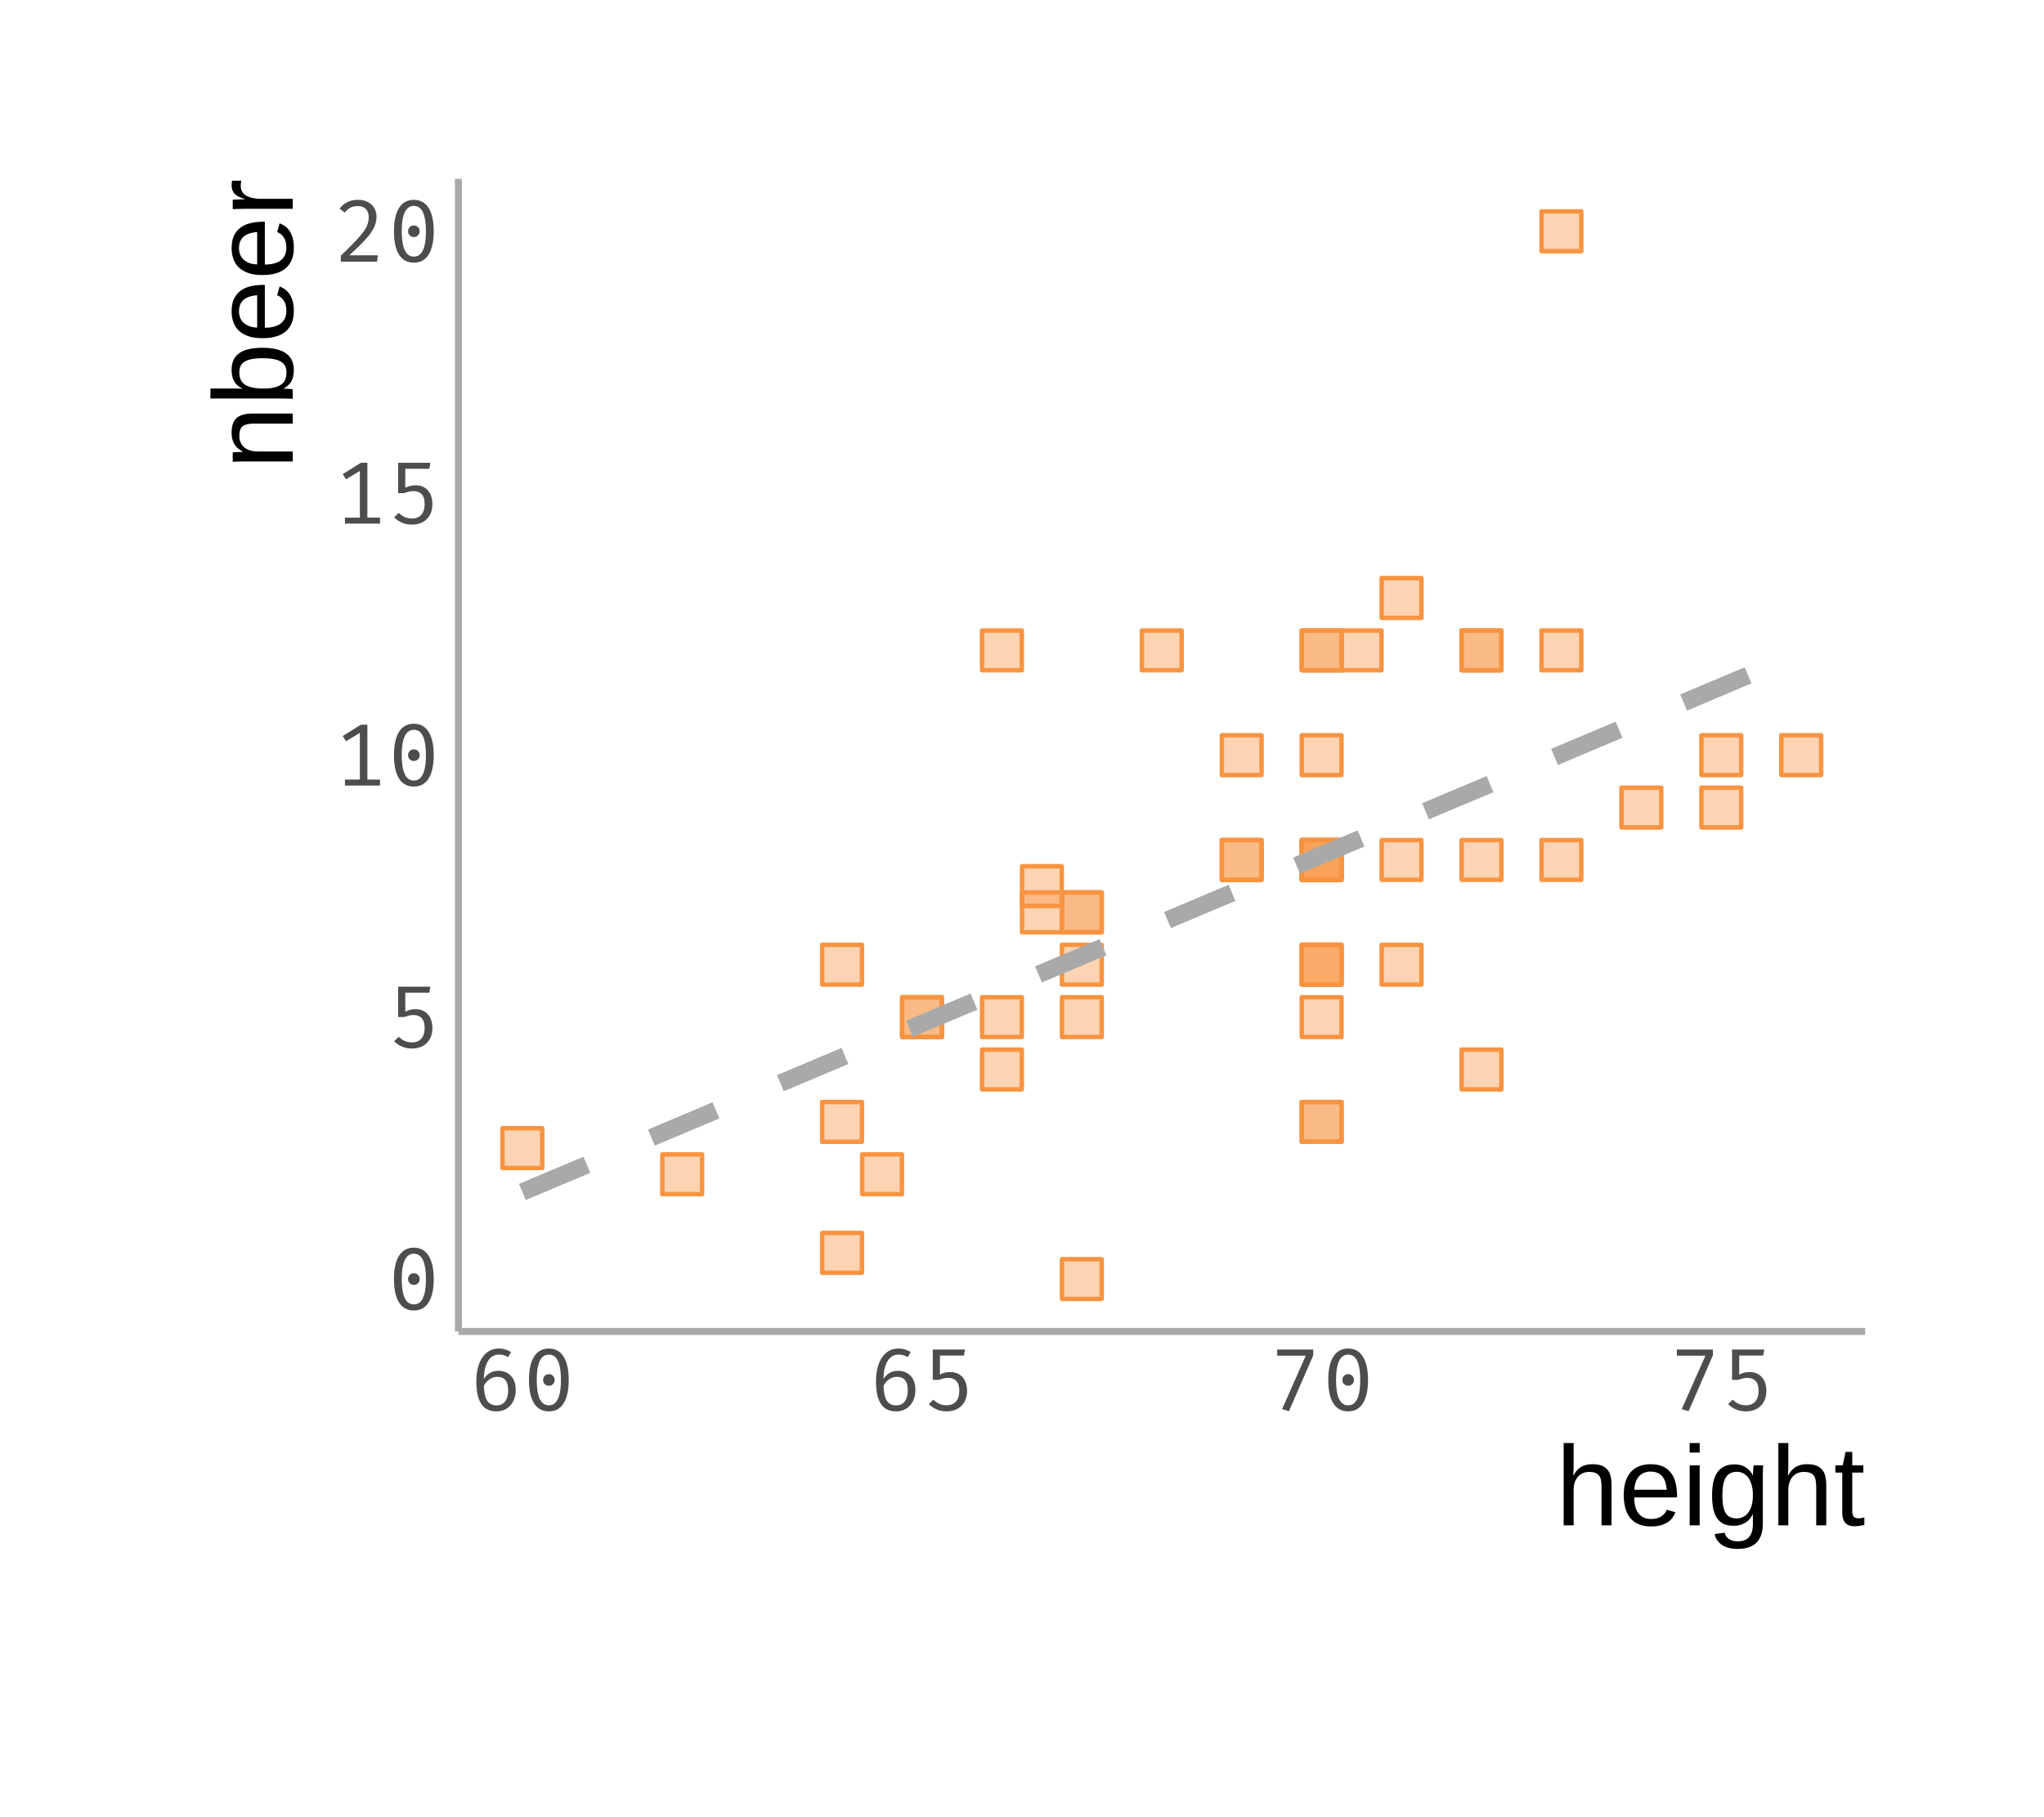<?xml version="1.0" encoding="UTF-8"?>
<svg xmlns="http://www.w3.org/2000/svg" xmlns:xlink="http://www.w3.org/1999/xlink" width="324pt" height="288pt" viewBox="0 0 324 288" version="1.1">
<g id="surface114">
<rect x="0" y="0" width="324" height="288" style="fill:rgb(100%,100%,100%);fill-opacity:1;stroke:none;"/>
<path style="fill-rule:nonzero;fill:rgb(97.255%,58.039%,25.49%);fill-opacity:0.4;stroke-width:0.709;stroke-linecap:round;stroke-linejoin:round;stroke:rgb(97.255%,58.039%,25.49%);stroke-opacity:1;stroke-miterlimit:10;" d="M 231.688 106.227 L 237.988 106.227 L 237.988 99.926 L 231.688 99.926 Z M 231.688 106.227 "/>
<path style="fill-rule:nonzero;fill:rgb(97.255%,58.039%,25.49%);fill-opacity:0.4;stroke-width:0.709;stroke-linecap:round;stroke-linejoin:round;stroke:rgb(97.255%,58.039%,25.49%);stroke-opacity:1;stroke-miterlimit:10;" d="M 155.668 106.227 L 161.969 106.227 L 161.969 99.926 L 155.668 99.926 Z M 155.668 106.227 "/>
<path style="fill-rule:nonzero;fill:rgb(97.255%,58.039%,25.49%);fill-opacity:0.4;stroke-width:0.709;stroke-linecap:round;stroke-linejoin:round;stroke:rgb(97.255%,58.039%,25.49%);stroke-opacity:1;stroke-miterlimit:10;" d="M 142.996 164.352 L 149.297 164.352 L 149.297 158.051 L 142.996 158.051 Z M 142.996 164.352 "/>
<path style="fill-rule:nonzero;fill:rgb(97.255%,58.039%,25.49%);fill-opacity:0.4;stroke-width:0.709;stroke-linecap:round;stroke-linejoin:round;stroke:rgb(97.255%,58.039%,25.49%);stroke-opacity:1;stroke-miterlimit:10;" d="M 155.668 164.352 L 161.969 164.352 L 161.969 158.051 L 155.668 158.051 Z M 155.668 164.352 "/>
<path style="fill-rule:nonzero;fill:rgb(97.255%,58.039%,25.49%);fill-opacity:0.4;stroke-width:0.709;stroke-linecap:round;stroke-linejoin:round;stroke:rgb(97.255%,58.039%,25.49%);stroke-opacity:1;stroke-miterlimit:10;" d="M 168.336 147.742 L 174.637 147.742 L 174.637 141.441 L 168.336 141.441 Z M 168.336 147.742 "/>
<path style="fill-rule:nonzero;fill:rgb(97.255%,58.039%,25.49%);fill-opacity:0.4;stroke-width:0.709;stroke-linecap:round;stroke-linejoin:round;stroke:rgb(97.255%,58.039%,25.49%);stroke-opacity:1;stroke-miterlimit:10;" d="M 219.016 97.922 L 225.316 97.922 L 225.316 91.621 L 219.016 91.621 Z M 219.016 97.922 "/>
<path style="fill-rule:nonzero;fill:rgb(97.255%,58.039%,25.49%);fill-opacity:0.4;stroke-width:0.709;stroke-linecap:round;stroke-linejoin:round;stroke:rgb(97.255%,58.039%,25.49%);stroke-opacity:1;stroke-miterlimit:10;" d="M 155.668 172.652 L 161.969 172.652 L 161.969 166.352 L 155.668 166.352 Z M 155.668 172.652 "/>
<path style="fill-rule:nonzero;fill:rgb(97.255%,58.039%,25.49%);fill-opacity:0.4;stroke-width:0.709;stroke-linecap:round;stroke-linejoin:round;stroke:rgb(97.255%,58.039%,25.49%);stroke-opacity:1;stroke-miterlimit:10;" d="M 206.348 106.227 L 212.648 106.227 L 212.648 99.926 L 206.348 99.926 Z M 206.348 106.227 "/>
<path style="fill-rule:nonzero;fill:rgb(97.255%,58.039%,25.49%);fill-opacity:0.4;stroke-width:0.709;stroke-linecap:round;stroke-linejoin:round;stroke:rgb(97.255%,58.039%,25.49%);stroke-opacity:1;stroke-miterlimit:10;" d="M 244.355 106.227 L 250.656 106.227 L 250.656 99.926 L 244.355 99.926 Z M 244.355 106.227 "/>
<path style="fill-rule:nonzero;fill:rgb(97.255%,58.039%,25.49%);fill-opacity:0.4;stroke-width:0.709;stroke-linecap:round;stroke-linejoin:round;stroke:rgb(97.255%,58.039%,25.49%);stroke-opacity:1;stroke-miterlimit:10;" d="M 181.008 106.227 L 187.309 106.227 L 187.309 99.926 L 181.008 99.926 Z M 181.008 106.227 "/>
<path style="fill-rule:nonzero;fill:rgb(97.255%,58.039%,25.49%);fill-opacity:0.4;stroke-width:0.709;stroke-linecap:round;stroke-linejoin:round;stroke:rgb(97.255%,58.039%,25.49%);stroke-opacity:1;stroke-miterlimit:10;" d="M 206.348 156.047 L 212.648 156.047 L 212.648 149.746 L 206.348 149.746 Z M 206.348 156.047 "/>
<path style="fill-rule:nonzero;fill:rgb(97.255%,58.039%,25.49%);fill-opacity:0.4;stroke-width:0.709;stroke-linecap:round;stroke-linejoin:round;stroke:rgb(97.255%,58.039%,25.49%);stroke-opacity:1;stroke-miterlimit:10;" d="M 244.355 39.801 L 250.656 39.801 L 250.656 33.5 L 244.355 33.5 Z M 244.355 39.801 "/>
<path style="fill-rule:nonzero;fill:rgb(97.255%,58.039%,25.49%);fill-opacity:0.4;stroke-width:0.709;stroke-linecap:round;stroke-linejoin:round;stroke:rgb(97.255%,58.039%,25.49%);stroke-opacity:1;stroke-miterlimit:10;" d="M 136.664 189.258 L 142.965 189.258 L 142.965 182.957 L 136.664 182.957 Z M 136.664 189.258 "/>
<path style="fill-rule:nonzero;fill:rgb(97.255%,58.039%,25.49%);fill-opacity:0.4;stroke-width:0.709;stroke-linecap:round;stroke-linejoin:round;stroke:rgb(97.255%,58.039%,25.49%);stroke-opacity:1;stroke-miterlimit:10;" d="M 104.988 189.258 L 111.289 189.258 L 111.289 182.957 L 104.988 182.957 Z M 104.988 189.258 "/>
<path style="fill-rule:nonzero;fill:rgb(97.255%,58.039%,25.49%);fill-opacity:0.4;stroke-width:0.709;stroke-linecap:round;stroke-linejoin:round;stroke:rgb(97.255%,58.039%,25.49%);stroke-opacity:1;stroke-miterlimit:10;" d="M 206.348 164.352 L 212.648 164.352 L 212.648 158.051 L 206.348 158.051 Z M 206.348 164.352 "/>
<path style="fill-rule:nonzero;fill:rgb(97.255%,58.039%,25.49%);fill-opacity:0.4;stroke-width:0.709;stroke-linecap:round;stroke-linejoin:round;stroke:rgb(97.255%,58.039%,25.49%);stroke-opacity:1;stroke-miterlimit:10;" d="M 206.348 156.047 L 212.648 156.047 L 212.648 149.746 L 206.348 149.746 Z M 206.348 156.047 "/>
<path style="fill-rule:nonzero;fill:rgb(97.255%,58.039%,25.49%);fill-opacity:0.4;stroke-width:0.709;stroke-linecap:round;stroke-linejoin:round;stroke:rgb(97.255%,58.039%,25.49%);stroke-opacity:1;stroke-miterlimit:10;" d="M 168.336 205.867 L 174.637 205.867 L 174.637 199.566 L 168.336 199.566 Z M 168.336 205.867 "/>
<path style="fill-rule:nonzero;fill:rgb(97.255%,58.039%,25.49%);fill-opacity:0.4;stroke-width:0.709;stroke-linecap:round;stroke-linejoin:round;stroke:rgb(97.255%,58.039%,25.49%);stroke-opacity:1;stroke-miterlimit:10;" d="M 231.688 172.652 L 237.988 172.652 L 237.988 166.352 L 231.688 166.352 Z M 231.688 172.652 "/>
<path style="fill-rule:nonzero;fill:rgb(97.255%,58.039%,25.49%);fill-opacity:0.4;stroke-width:0.709;stroke-linecap:round;stroke-linejoin:round;stroke:rgb(97.255%,58.039%,25.49%);stroke-opacity:1;stroke-miterlimit:10;" d="M 130.328 201.715 L 136.629 201.715 L 136.629 195.414 L 130.328 195.414 Z M 130.328 201.715 "/>
<path style="fill-rule:nonzero;fill:rgb(97.255%,58.039%,25.49%);fill-opacity:0.4;stroke-width:0.709;stroke-linecap:round;stroke-linejoin:round;stroke:rgb(97.255%,58.039%,25.49%);stroke-opacity:1;stroke-miterlimit:10;" d="M 162.004 147.742 L 168.305 147.742 L 168.305 141.441 L 162.004 141.441 Z M 162.004 147.742 "/>
<path style="fill-rule:nonzero;fill:rgb(97.255%,58.039%,25.49%);fill-opacity:0.4;stroke-width:0.709;stroke-linecap:round;stroke-linejoin:round;stroke:rgb(97.255%,58.039%,25.49%);stroke-opacity:1;stroke-miterlimit:10;" d="M 206.348 139.441 L 212.648 139.441 L 212.648 133.141 L 206.348 133.141 Z M 206.348 139.441 "/>
<path style="fill-rule:nonzero;fill:rgb(97.255%,58.039%,25.49%);fill-opacity:0.4;stroke-width:0.709;stroke-linecap:round;stroke-linejoin:round;stroke:rgb(97.255%,58.039%,25.49%);stroke-opacity:1;stroke-miterlimit:10;" d="M 193.676 139.441 L 199.977 139.441 L 199.977 133.141 L 193.676 133.141 Z M 193.676 139.441 "/>
<path style="fill-rule:nonzero;fill:rgb(97.255%,58.039%,25.49%);fill-opacity:0.4;stroke-width:0.709;stroke-linecap:round;stroke-linejoin:round;stroke:rgb(97.255%,58.039%,25.49%);stroke-opacity:1;stroke-miterlimit:10;" d="M 168.336 156.047 L 174.637 156.047 L 174.637 149.746 L 168.336 149.746 Z M 168.336 156.047 "/>
<path style="fill-rule:nonzero;fill:rgb(97.255%,58.039%,25.49%);fill-opacity:0.4;stroke-width:0.709;stroke-linecap:round;stroke-linejoin:round;stroke:rgb(97.255%,58.039%,25.49%);stroke-opacity:1;stroke-miterlimit:10;" d="M 244.355 139.441 L 250.656 139.441 L 250.656 133.141 L 244.355 133.141 Z M 244.355 139.441 "/>
<path style="fill-rule:nonzero;fill:rgb(97.255%,58.039%,25.49%);fill-opacity:0.4;stroke-width:0.709;stroke-linecap:round;stroke-linejoin:round;stroke:rgb(97.255%,58.039%,25.49%);stroke-opacity:1;stroke-miterlimit:10;" d="M 168.336 164.352 L 174.637 164.352 L 174.637 158.051 L 168.336 158.051 Z M 168.336 164.352 "/>
<path style="fill-rule:nonzero;fill:rgb(97.255%,58.039%,25.49%);fill-opacity:0.4;stroke-width:0.709;stroke-linecap:round;stroke-linejoin:round;stroke:rgb(97.255%,58.039%,25.49%);stroke-opacity:1;stroke-miterlimit:10;" d="M 193.676 139.441 L 199.977 139.441 L 199.977 133.141 L 193.676 133.141 Z M 193.676 139.441 "/>
<path style="fill-rule:nonzero;fill:rgb(97.255%,58.039%,25.49%);fill-opacity:0.4;stroke-width:0.709;stroke-linecap:round;stroke-linejoin:round;stroke:rgb(97.255%,58.039%,25.49%);stroke-opacity:1;stroke-miterlimit:10;" d="M 206.348 180.957 L 212.648 180.957 L 212.648 174.656 L 206.348 174.656 Z M 206.348 180.957 "/>
<path style="fill-rule:nonzero;fill:rgb(97.255%,58.039%,25.49%);fill-opacity:0.4;stroke-width:0.709;stroke-linecap:round;stroke-linejoin:round;stroke:rgb(97.255%,58.039%,25.49%);stroke-opacity:1;stroke-miterlimit:10;" d="M 219.016 156.047 L 225.316 156.047 L 225.316 149.746 L 219.016 149.746 Z M 219.016 156.047 "/>
<path style="fill-rule:nonzero;fill:rgb(97.255%,58.039%,25.49%);fill-opacity:0.4;stroke-width:0.709;stroke-linecap:round;stroke-linejoin:round;stroke:rgb(97.255%,58.039%,25.49%);stroke-opacity:1;stroke-miterlimit:10;" d="M 206.348 122.832 L 212.648 122.832 L 212.648 116.531 L 206.348 116.531 Z M 206.348 122.832 "/>
<path style="fill-rule:nonzero;fill:rgb(97.255%,58.039%,25.49%);fill-opacity:0.4;stroke-width:0.709;stroke-linecap:round;stroke-linejoin:round;stroke:rgb(97.255%,58.039%,25.49%);stroke-opacity:1;stroke-miterlimit:10;" d="M 130.328 156.047 L 136.629 156.047 L 136.629 149.746 L 130.328 149.746 Z M 130.328 156.047 "/>
<path style="fill-rule:nonzero;fill:rgb(97.255%,58.039%,25.49%);fill-opacity:0.4;stroke-width:0.709;stroke-linecap:round;stroke-linejoin:round;stroke:rgb(97.255%,58.039%,25.49%);stroke-opacity:1;stroke-miterlimit:10;" d="M 282.367 122.832 L 288.668 122.832 L 288.668 116.531 L 282.367 116.531 Z M 282.367 122.832 "/>
<path style="fill-rule:nonzero;fill:rgb(97.255%,58.039%,25.49%);fill-opacity:0.4;stroke-width:0.709;stroke-linecap:round;stroke-linejoin:round;stroke:rgb(97.255%,58.039%,25.49%);stroke-opacity:1;stroke-miterlimit:10;" d="M 219.016 139.441 L 225.316 139.441 L 225.316 133.141 L 219.016 133.141 Z M 219.016 139.441 "/>
<path style="fill-rule:nonzero;fill:rgb(97.255%,58.039%,25.49%);fill-opacity:0.4;stroke-width:0.709;stroke-linecap:round;stroke-linejoin:round;stroke:rgb(97.255%,58.039%,25.49%);stroke-opacity:1;stroke-miterlimit:10;" d="M 206.348 139.441 L 212.648 139.441 L 212.648 133.141 L 206.348 133.141 Z M 206.348 139.441 "/>
<path style="fill-rule:nonzero;fill:rgb(97.255%,58.039%,25.49%);fill-opacity:0.4;stroke-width:0.709;stroke-linecap:round;stroke-linejoin:round;stroke:rgb(97.255%,58.039%,25.49%);stroke-opacity:1;stroke-miterlimit:10;" d="M 212.684 106.227 L 218.984 106.227 L 218.984 99.926 L 212.684 99.926 Z M 212.684 106.227 "/>
<path style="fill-rule:nonzero;fill:rgb(97.255%,58.039%,25.49%);fill-opacity:0.4;stroke-width:0.709;stroke-linecap:round;stroke-linejoin:round;stroke:rgb(97.255%,58.039%,25.49%);stroke-opacity:1;stroke-miterlimit:10;" d="M 231.688 139.441 L 237.988 139.441 L 237.988 133.141 L 231.688 133.141 Z M 231.688 139.441 "/>
<path style="fill-rule:nonzero;fill:rgb(97.255%,58.039%,25.49%);fill-opacity:0.4;stroke-width:0.709;stroke-linecap:round;stroke-linejoin:round;stroke:rgb(97.255%,58.039%,25.49%);stroke-opacity:1;stroke-miterlimit:10;" d="M 79.648 185.109 L 85.949 185.109 L 85.949 178.809 L 79.648 178.809 Z M 79.648 185.109 "/>
<path style="fill-rule:nonzero;fill:rgb(97.255%,58.039%,25.49%);fill-opacity:0.4;stroke-width:0.709;stroke-linecap:round;stroke-linejoin:round;stroke:rgb(97.255%,58.039%,25.49%);stroke-opacity:1;stroke-miterlimit:10;" d="M 130.328 180.957 L 136.629 180.957 L 136.629 174.656 L 130.328 174.656 Z M 130.328 180.957 "/>
<path style="fill-rule:nonzero;fill:rgb(97.255%,58.039%,25.49%);fill-opacity:0.4;stroke-width:0.709;stroke-linecap:round;stroke-linejoin:round;stroke:rgb(97.255%,58.039%,25.49%);stroke-opacity:1;stroke-miterlimit:10;" d="M 142.996 164.352 L 149.297 164.352 L 149.297 158.051 L 142.996 158.051 Z M 142.996 164.352 "/>
<path style="fill-rule:nonzero;fill:rgb(97.255%,58.039%,25.49%);fill-opacity:0.4;stroke-width:0.709;stroke-linecap:round;stroke-linejoin:round;stroke:rgb(97.255%,58.039%,25.49%);stroke-opacity:1;stroke-miterlimit:10;" d="M 206.348 156.047 L 212.648 156.047 L 212.648 149.746 L 206.348 149.746 Z M 206.348 156.047 "/>
<path style="fill-rule:nonzero;fill:rgb(97.255%,58.039%,25.49%);fill-opacity:0.4;stroke-width:0.709;stroke-linecap:round;stroke-linejoin:round;stroke:rgb(97.255%,58.039%,25.49%);stroke-opacity:1;stroke-miterlimit:10;" d="M 206.348 180.957 L 212.648 180.957 L 212.648 174.656 L 206.348 174.656 Z M 206.348 180.957 "/>
<path style="fill-rule:nonzero;fill:rgb(97.255%,58.039%,25.49%);fill-opacity:0.4;stroke-width:0.709;stroke-linecap:round;stroke-linejoin:round;stroke:rgb(97.255%,58.039%,25.49%);stroke-opacity:1;stroke-miterlimit:10;" d="M 193.676 122.832 L 199.977 122.832 L 199.977 116.531 L 193.676 116.531 Z M 193.676 122.832 "/>
<path style="fill-rule:nonzero;fill:rgb(97.255%,58.039%,25.49%);fill-opacity:0.4;stroke-width:0.709;stroke-linecap:round;stroke-linejoin:round;stroke:rgb(97.255%,58.039%,25.49%);stroke-opacity:1;stroke-miterlimit:10;" d="M 269.695 122.832 L 275.996 122.832 L 275.996 116.531 L 269.695 116.531 Z M 269.695 122.832 "/>
<path style="fill-rule:nonzero;fill:rgb(97.255%,58.039%,25.49%);fill-opacity:0.4;stroke-width:0.709;stroke-linecap:round;stroke-linejoin:round;stroke:rgb(97.255%,58.039%,25.49%);stroke-opacity:1;stroke-miterlimit:10;" d="M 231.688 106.227 L 237.988 106.227 L 237.988 99.926 L 231.688 99.926 Z M 231.688 106.227 "/>
<path style="fill-rule:nonzero;fill:rgb(97.255%,58.039%,25.49%);fill-opacity:0.4;stroke-width:0.709;stroke-linecap:round;stroke-linejoin:round;stroke:rgb(97.255%,58.039%,25.49%);stroke-opacity:1;stroke-miterlimit:10;" d="M 269.695 131.137 L 275.996 131.137 L 275.996 124.836 L 269.695 124.836 Z M 269.695 131.137 "/>
<path style="fill-rule:nonzero;fill:rgb(97.255%,58.039%,25.49%);fill-opacity:0.4;stroke-width:0.709;stroke-linecap:round;stroke-linejoin:round;stroke:rgb(97.255%,58.039%,25.49%);stroke-opacity:1;stroke-miterlimit:10;" d="M 206.348 106.227 L 212.648 106.227 L 212.648 99.926 L 206.348 99.926 Z M 206.348 106.227 "/>
<path style="fill-rule:nonzero;fill:rgb(97.255%,58.039%,25.49%);fill-opacity:0.4;stroke-width:0.709;stroke-linecap:round;stroke-linejoin:round;stroke:rgb(97.255%,58.039%,25.49%);stroke-opacity:1;stroke-miterlimit:10;" d="M 206.348 139.441 L 212.648 139.441 L 212.648 133.141 L 206.348 133.141 Z M 206.348 139.441 "/>
<path style="fill-rule:nonzero;fill:rgb(97.255%,58.039%,25.49%);fill-opacity:0.4;stroke-width:0.709;stroke-linecap:round;stroke-linejoin:round;stroke:rgb(97.255%,58.039%,25.49%);stroke-opacity:1;stroke-miterlimit:10;" d="M 168.336 147.742 L 174.637 147.742 L 174.637 141.441 L 168.336 141.441 Z M 168.336 147.742 "/>
<path style="fill-rule:nonzero;fill:rgb(97.255%,58.039%,25.49%);fill-opacity:0.4;stroke-width:0.709;stroke-linecap:round;stroke-linejoin:round;stroke:rgb(97.255%,58.039%,25.49%);stroke-opacity:1;stroke-miterlimit:10;" d="M 257.027 131.137 L 263.328 131.137 L 263.328 124.836 L 257.027 124.836 Z M 257.027 131.137 "/>
<path style="fill-rule:nonzero;fill:rgb(97.255%,58.039%,25.49%);fill-opacity:0.4;stroke-width:0.709;stroke-linecap:round;stroke-linejoin:round;stroke:rgb(97.255%,58.039%,25.49%);stroke-opacity:1;stroke-miterlimit:10;" d="M 206.348 139.441 L 212.648 139.441 L 212.648 133.141 L 206.348 133.141 Z M 206.348 139.441 "/>
<path style="fill-rule:nonzero;fill:rgb(97.255%,58.039%,25.49%);fill-opacity:0.4;stroke-width:0.709;stroke-linecap:round;stroke-linejoin:round;stroke:rgb(97.255%,58.039%,25.49%);stroke-opacity:1;stroke-miterlimit:10;" d="M 162.004 143.59 L 168.305 143.59 L 168.305 137.289 L 162.004 137.289 Z M 162.004 143.59 "/>
<path style="fill:none;stroke-width:2.774;stroke-linecap:butt;stroke-linejoin:round;stroke:rgb(66.275%,66.275%,66.275%);stroke-opacity:1;stroke-dasharray:11.097,11.097;stroke-miterlimit:10;" d="M 82.801 188.91 L 85.367 187.828 L 87.93 186.746 L 90.496 185.668 L 103.328 180.258 L 105.895 179.18 L 113.594 175.934 L 116.156 174.852 L 121.289 172.688 L 123.855 171.609 L 136.688 166.199 L 139.254 165.121 L 141.82 164.039 L 144.383 162.957 L 152.082 159.711 L 154.648 158.633 L 167.48 153.223 L 170.047 152.145 L 172.609 151.062 L 182.875 146.734 L 185.441 145.656 L 198.273 140.246 L 200.836 139.168 L 213.668 133.758 L 216.234 132.68 L 226.5 128.352 L 229.062 127.27 L 231.629 126.191 L 244.461 120.781 L 247.027 119.703 L 257.293 115.375 L 259.855 114.293 L 262.422 113.211 L 264.988 112.133 L 277.82 106.723 L 280.387 105.645 L 285.52 103.48 "/>
<path style="fill:none;stroke-width:1.115;stroke-linecap:butt;stroke-linejoin:round;stroke:rgb(66.275%,66.275%,66.275%);stroke-opacity:1;stroke-miterlimit:10;" d="M 72.664 211.02 L 72.664 28.348 "/>
<path style=" stroke:none;fill-rule:evenodd;fill:rgb(30.196%,30.196%,30.196%);fill-opacity:1;" d="M 65.598 197.738 L 65.898 197.75 L 66.184 197.789 L 66.457 197.855 L 66.711 197.945 L 66.953 198.059 L 67.18 198.203 L 67.391 198.371 L 67.59 198.562 L 67.77 198.781 L 67.938 199.027 L 68.09 199.293 L 68.23 199.582 L 68.352 199.895 L 68.457 200.227 L 68.547 200.582 L 68.621 200.965 L 68.676 201.367 L 68.715 201.789 L 68.742 202.238 L 68.75 202.707 L 68.742 203.18 L 68.715 203.633 L 68.676 204.059 L 68.621 204.465 L 68.547 204.848 L 68.457 205.207 L 68.352 205.543 L 68.23 205.859 L 68.09 206.148 L 67.938 206.418 L 67.77 206.66 L 67.59 206.879 L 67.391 207.066 L 67.18 207.234 L 66.953 207.375 L 66.711 207.488 L 66.457 207.578 L 66.184 207.641 L 65.898 207.68 L 65.598 207.691 L 65.297 207.68 L 65.012 207.641 L 64.742 207.578 L 64.484 207.488 L 64.242 207.375 L 64.012 207.234 L 63.801 207.066 L 63.602 206.879 L 63.418 206.66 L 63.246 206.418 L 63.094 206.148 L 62.961 205.859 L 62.84 205.543 L 62.738 205.207 L 62.648 204.848 L 62.578 204.465 L 62.52 204.059 L 62.48 203.633 L 62.457 203.18 L 62.449 202.707 L 62.457 202.238 L 62.48 201.789 L 62.52 201.367 L 62.578 200.965 L 62.648 200.582 L 62.738 200.227 L 62.84 199.895 L 62.961 199.582 L 63.094 199.293 L 63.246 199.027 L 63.418 198.781 L 63.602 198.562 L 63.801 198.371 L 64.012 198.203 L 64.242 198.059 L 64.484 197.945 L 64.742 197.855 L 65.012 197.789 L 65.297 197.75 Z M 65.598 198.691 L 65.234 198.73 L 64.91 198.852 L 64.621 199.051 L 64.371 199.332 L 64.16 199.695 L 63.988 200.137 L 63.855 200.66 L 63.758 201.262 L 63.699 201.945 L 63.68 202.707 L 63.699 203.473 L 63.758 204.16 L 63.855 204.766 L 63.988 205.289 L 64.16 205.73 L 64.371 206.094 L 64.621 206.379 L 64.91 206.578 L 65.234 206.699 L 65.598 206.742 L 65.965 206.699 L 66.289 206.578 L 66.578 206.379 L 66.828 206.094 L 67.039 205.73 L 67.211 205.289 L 67.344 204.766 L 67.441 204.16 L 67.496 203.473 L 67.516 202.707 L 67.496 201.945 L 67.441 201.262 L 67.344 200.66 L 67.211 200.137 L 67.039 199.695 L 66.828 199.332 L 66.578 199.051 L 66.289 198.852 L 65.965 198.73 Z M 65.598 201.797 L 65.676 201.801 L 65.75 201.809 L 65.824 201.824 L 65.895 201.84 L 65.961 201.863 L 66.023 201.895 L 66.086 201.93 L 66.145 201.969 L 66.203 202.016 L 66.258 202.062 L 66.309 202.117 L 66.395 202.234 L 66.457 202.359 L 66.48 202.426 L 66.5 202.492 L 66.512 202.562 L 66.52 202.633 L 66.523 202.707 L 66.52 202.785 L 66.512 202.859 L 66.5 202.934 L 66.48 203 L 66.457 203.07 L 66.395 203.195 L 66.309 203.312 L 66.258 203.367 L 66.203 203.418 L 66.086 203.504 L 65.961 203.566 L 65.895 203.59 L 65.824 203.609 L 65.75 203.621 L 65.676 203.629 L 65.598 203.633 L 65.523 203.629 L 65.449 203.621 L 65.375 203.609 L 65.305 203.59 L 65.238 203.566 L 65.113 203.504 L 65.051 203.461 L 64.996 203.418 L 64.941 203.367 L 64.895 203.312 L 64.852 203.254 L 64.812 203.195 L 64.781 203.133 L 64.754 203.07 L 64.73 203 L 64.711 202.934 L 64.699 202.859 L 64.691 202.785 L 64.688 202.707 L 64.691 202.633 L 64.699 202.562 L 64.711 202.492 L 64.73 202.426 L 64.754 202.359 L 64.781 202.297 L 64.812 202.234 L 64.852 202.176 L 64.895 202.117 L 64.941 202.062 L 65.051 201.969 L 65.113 201.93 L 65.176 201.895 L 65.238 201.863 L 65.305 201.84 L 65.375 201.824 L 65.449 201.809 L 65.523 201.801 Z M 65.598 201.797 "/>
<path style=" stroke:none;fill-rule:evenodd;fill:rgb(30.196%,30.196%,30.196%);fill-opacity:1;" d="M 68.051 157.328 L 64.242 157.328 L 64.242 160.367 L 64.32 160.32 L 64.402 160.277 L 64.484 160.238 L 64.562 160.199 L 64.645 160.168 L 64.723 160.137 L 64.801 160.109 L 64.883 160.082 L 65.039 160.043 L 65.121 160.023 L 65.285 159.992 L 65.457 159.969 L 65.629 159.953 L 65.715 159.949 L 65.805 159.945 L 65.895 159.945 L 66.129 159.953 L 66.355 159.977 L 66.57 160.02 L 66.777 160.074 L 66.977 160.145 L 67.16 160.234 L 67.34 160.336 L 67.508 160.457 L 67.664 160.594 L 67.812 160.742 L 67.949 160.91 L 68.074 161.09 L 68.184 161.281 L 68.277 161.484 L 68.355 161.699 L 68.422 161.93 L 68.473 162.168 L 68.512 162.426 L 68.531 162.691 L 68.539 162.969 L 68.535 163.156 L 68.523 163.344 L 68.504 163.52 L 68.473 163.695 L 68.438 163.867 L 68.395 164.031 L 68.34 164.191 L 68.281 164.352 L 68.211 164.504 L 68.133 164.648 L 68.051 164.793 L 67.961 164.93 L 67.867 165.059 L 67.762 165.18 L 67.652 165.297 L 67.535 165.406 L 67.414 165.512 L 67.281 165.609 L 67.145 165.699 L 67 165.785 L 66.848 165.859 L 66.691 165.926 L 66.531 165.984 L 66.367 166.035 L 66.199 166.078 L 66.023 166.113 L 65.844 166.141 L 65.66 166.16 L 65.473 166.172 L 65.277 166.176 L 64.961 166.164 L 64.648 166.129 L 64.348 166.074 L 64.055 165.992 L 63.773 165.891 L 63.496 165.762 L 63.23 165.613 L 62.969 165.441 L 62.719 165.246 L 62.477 165.027 L 63.207 164.312 L 63.383 164.484 L 63.57 164.637 L 63.762 164.77 L 63.961 164.887 L 64.164 164.984 L 64.375 165.066 L 64.59 165.129 L 64.812 165.176 L 65.043 165.199 L 65.277 165.211 L 65.465 165.203 L 65.645 165.188 L 65.816 165.156 L 65.98 165.117 L 66.133 165.062 L 66.281 165 L 66.418 164.922 L 66.547 164.832 L 66.664 164.734 L 66.773 164.621 L 66.875 164.5 L 66.965 164.367 L 67.047 164.223 L 67.117 164.07 L 67.176 163.906 L 67.223 163.73 L 67.258 163.547 L 67.285 163.352 L 67.301 163.145 L 67.309 162.93 L 67.301 162.715 L 67.289 162.516 L 67.266 162.328 L 67.23 162.152 L 67.188 161.988 L 67.137 161.84 L 67.074 161.699 L 67.004 161.574 L 66.922 161.461 L 66.832 161.359 L 66.734 161.266 L 66.629 161.184 L 66.516 161.109 L 66.398 161.047 L 66.273 160.992 L 66.145 160.949 L 66.008 160.914 L 65.863 160.891 L 65.715 160.875 L 65.559 160.871 L 65.41 160.871 L 65.336 160.875 L 65.266 160.883 L 65.195 160.887 L 65.062 160.902 L 64.996 160.914 L 64.934 160.926 L 64.809 160.957 L 64.738 160.973 L 64.668 160.992 L 64.594 161.016 L 64.516 161.039 L 64.43 161.062 L 64.344 161.094 L 64.254 161.125 L 64.156 161.156 L 64.059 161.191 L 63.105 161.191 L 63.105 156.375 L 68.219 156.375 Z M 68.051 157.328 "/>
<path style=" stroke:none;fill-rule:evenodd;fill:rgb(30.196%,30.196%,30.196%);fill-opacity:1;" d="M 60.238 123.555 L 60.238 124.504 L 54.68 124.504 L 54.68 123.555 L 57.047 123.555 L 57.047 116.148 L 54.848 117.477 L 54.328 116.652 L 57.199 114.859 L 58.234 114.859 L 58.234 123.555 Z M 60.238 123.555 "/>
<path style=" stroke:none;fill-rule:evenodd;fill:rgb(30.196%,30.196%,30.196%);fill-opacity:1;" d="M 65.598 114.707 L 65.898 114.719 L 66.184 114.758 L 66.457 114.82 L 66.711 114.91 L 66.953 115.027 L 67.18 115.168 L 67.391 115.336 L 67.59 115.531 L 67.77 115.75 L 67.938 115.992 L 68.09 116.258 L 68.23 116.547 L 68.352 116.859 L 68.457 117.195 L 68.547 117.551 L 68.621 117.93 L 68.676 118.332 L 68.715 118.758 L 68.742 119.207 L 68.75 119.676 L 68.742 120.148 L 68.715 120.598 L 68.676 121.027 L 68.621 121.434 L 68.547 121.812 L 68.457 122.172 L 68.352 122.512 L 68.23 122.824 L 68.09 123.117 L 67.938 123.387 L 67.77 123.629 L 67.59 123.844 L 67.391 124.035 L 67.18 124.199 L 66.953 124.34 L 66.711 124.457 L 66.457 124.543 L 66.184 124.609 L 65.898 124.648 L 65.598 124.66 L 65.297 124.648 L 65.012 124.609 L 64.742 124.543 L 64.484 124.457 L 64.242 124.34 L 64.012 124.199 L 63.801 124.035 L 63.602 123.844 L 63.418 123.629 L 63.246 123.387 L 63.094 123.117 L 62.961 122.824 L 62.84 122.512 L 62.738 122.172 L 62.648 121.812 L 62.578 121.434 L 62.52 121.027 L 62.48 120.598 L 62.457 120.148 L 62.449 119.676 L 62.457 119.207 L 62.48 118.758 L 62.52 118.332 L 62.578 117.93 L 62.648 117.551 L 62.738 117.195 L 62.84 116.859 L 62.961 116.547 L 63.094 116.258 L 63.246 115.992 L 63.418 115.75 L 63.602 115.531 L 63.801 115.336 L 64.012 115.168 L 64.242 115.027 L 64.484 114.91 L 64.742 114.82 L 65.012 114.758 L 65.297 114.719 Z M 65.598 115.656 L 65.234 115.699 L 64.91 115.816 L 64.621 116.02 L 64.371 116.301 L 64.16 116.66 L 63.988 117.105 L 63.855 117.625 L 63.758 118.23 L 63.699 118.914 L 63.68 119.676 L 63.699 120.441 L 63.758 121.129 L 63.855 121.73 L 63.988 122.258 L 64.16 122.699 L 64.371 123.062 L 64.621 123.344 L 64.91 123.547 L 65.234 123.668 L 65.598 123.707 L 65.965 123.668 L 66.289 123.547 L 66.578 123.344 L 66.828 123.062 L 67.039 122.699 L 67.211 122.258 L 67.344 121.73 L 67.441 121.129 L 67.496 120.441 L 67.516 119.676 L 67.496 118.914 L 67.441 118.23 L 67.344 117.625 L 67.211 117.105 L 67.039 116.66 L 66.828 116.301 L 66.578 116.02 L 66.289 115.816 L 65.965 115.699 Z M 65.598 118.766 L 65.676 118.77 L 65.75 118.777 L 65.824 118.789 L 65.895 118.809 L 65.961 118.832 L 66.023 118.859 L 66.086 118.895 L 66.203 118.98 L 66.258 119.031 L 66.309 119.086 L 66.352 119.141 L 66.395 119.203 L 66.426 119.262 L 66.457 119.324 L 66.48 119.391 L 66.5 119.457 L 66.512 119.527 L 66.52 119.602 L 66.523 119.676 L 66.52 119.754 L 66.512 119.828 L 66.5 119.898 L 66.48 119.969 L 66.457 120.035 L 66.426 120.102 L 66.395 120.164 L 66.352 120.223 L 66.309 120.277 L 66.258 120.332 L 66.203 120.383 L 66.145 120.43 L 66.086 120.469 L 66.023 120.504 L 65.961 120.531 L 65.895 120.559 L 65.824 120.574 L 65.75 120.59 L 65.676 120.598 L 65.523 120.598 L 65.449 120.59 L 65.375 120.574 L 65.305 120.559 L 65.238 120.531 L 65.176 120.504 L 65.113 120.469 L 65.051 120.43 L 64.996 120.383 L 64.941 120.332 L 64.895 120.277 L 64.852 120.223 L 64.812 120.164 L 64.781 120.102 L 64.754 120.035 L 64.73 119.969 L 64.711 119.898 L 64.699 119.828 L 64.691 119.754 L 64.688 119.676 L 64.691 119.602 L 64.699 119.527 L 64.711 119.457 L 64.73 119.391 L 64.754 119.324 L 64.781 119.262 L 64.812 119.203 L 64.852 119.141 L 64.895 119.086 L 64.941 119.031 L 64.996 118.98 L 65.051 118.938 L 65.113 118.895 L 65.176 118.859 L 65.238 118.832 L 65.305 118.809 L 65.375 118.789 L 65.449 118.777 L 65.523 118.77 Z M 65.598 118.766 "/>
<path style=" stroke:none;fill-rule:evenodd;fill:rgb(30.196%,30.196%,30.196%);fill-opacity:1;" d="M 60.238 82.039 L 60.238 82.988 L 54.68 82.988 L 54.68 82.039 L 57.047 82.039 L 57.047 74.633 L 54.848 75.961 L 54.328 75.137 L 57.199 73.344 L 58.234 73.344 L 58.234 82.039 Z M 60.238 82.039 "/>
<path style=" stroke:none;fill-rule:evenodd;fill:rgb(30.196%,30.196%,30.196%);fill-opacity:1;" d="M 68.051 74.297 L 64.242 74.297 L 64.242 77.332 L 64.32 77.285 L 64.402 77.242 L 64.484 77.203 L 64.562 77.168 L 64.645 77.133 L 64.723 77.102 L 64.801 77.074 L 64.883 77.051 L 65.039 77.012 L 65.121 76.992 L 65.285 76.961 L 65.457 76.938 L 65.629 76.922 L 65.715 76.918 L 65.805 76.914 L 65.895 76.914 L 66.129 76.922 L 66.355 76.945 L 66.57 76.984 L 66.777 77.039 L 66.977 77.113 L 67.16 77.199 L 67.34 77.305 L 67.508 77.426 L 67.664 77.559 L 67.812 77.711 L 67.949 77.879 L 68.074 78.055 L 68.184 78.246 L 68.277 78.449 L 68.355 78.668 L 68.422 78.895 L 68.473 79.137 L 68.512 79.391 L 68.531 79.656 L 68.539 79.938 L 68.535 80.125 L 68.523 80.309 L 68.504 80.488 L 68.473 80.664 L 68.438 80.832 L 68.395 81 L 68.34 81.16 L 68.281 81.316 L 68.211 81.469 L 68.133 81.617 L 68.051 81.758 L 67.961 81.895 L 67.867 82.023 L 67.762 82.148 L 67.652 82.266 L 67.535 82.375 L 67.414 82.48 L 67.281 82.574 L 67.145 82.668 L 67 82.75 L 66.848 82.824 L 66.691 82.891 L 66.531 82.949 L 66.367 83.004 L 66.199 83.047 L 66.023 83.082 L 65.844 83.109 L 65.66 83.129 L 65.473 83.141 L 65.277 83.145 L 64.961 83.133 L 64.648 83.098 L 64.348 83.039 L 64.055 82.961 L 63.773 82.855 L 63.496 82.73 L 63.23 82.582 L 62.969 82.41 L 62.719 82.215 L 62.477 81.996 L 63.207 81.281 L 63.383 81.453 L 63.57 81.605 L 63.762 81.738 L 63.961 81.855 L 64.164 81.953 L 64.375 82.035 L 64.59 82.098 L 64.812 82.141 L 65.043 82.168 L 65.277 82.176 L 65.465 82.172 L 65.645 82.152 L 65.816 82.125 L 65.98 82.082 L 66.133 82.031 L 66.281 81.965 L 66.418 81.891 L 66.547 81.801 L 66.664 81.699 L 66.773 81.59 L 66.875 81.465 L 66.965 81.332 L 67.047 81.191 L 67.117 81.035 L 67.176 80.871 L 67.223 80.695 L 67.258 80.512 L 67.285 80.316 L 67.301 80.109 L 67.309 79.895 L 67.301 79.684 L 67.289 79.484 L 67.266 79.297 L 67.23 79.121 L 67.188 78.957 L 67.137 78.805 L 67.074 78.668 L 67.004 78.543 L 66.922 78.43 L 66.832 78.328 L 66.734 78.234 L 66.629 78.152 L 66.516 78.078 L 66.398 78.012 L 66.273 77.961 L 66.145 77.914 L 66.008 77.883 L 65.863 77.855 L 65.715 77.844 L 65.559 77.836 L 65.48 77.836 L 65.41 77.84 L 65.336 77.844 L 65.266 77.848 L 65.195 77.855 L 65.062 77.871 L 64.996 77.883 L 64.871 77.906 L 64.809 77.922 L 64.668 77.961 L 64.594 77.98 L 64.516 78.004 L 64.344 78.059 L 64.254 78.09 L 64.059 78.16 L 63.105 78.16 L 63.105 73.344 L 68.219 73.344 Z M 68.051 74.297 "/>
<path style=" stroke:none;fill-rule:evenodd;fill:rgb(30.196%,30.196%,30.196%);fill-opacity:1;" d="M 56.766 31.672 L 56.938 31.676 L 57.109 31.688 L 57.273 31.703 L 57.434 31.73 L 57.59 31.762 L 57.742 31.797 L 57.891 31.844 L 58.031 31.898 L 58.172 31.957 L 58.305 32.023 L 58.438 32.094 L 58.562 32.172 L 58.68 32.258 L 58.793 32.344 L 58.898 32.438 L 58.996 32.539 L 59.09 32.645 L 59.176 32.754 L 59.254 32.867 L 59.328 32.988 L 59.395 33.109 L 59.453 33.234 L 59.504 33.363 L 59.551 33.496 L 59.59 33.633 L 59.621 33.773 L 59.645 33.914 L 59.664 34.059 L 59.672 34.207 L 59.676 34.359 L 59.672 34.539 L 59.66 34.719 L 59.641 34.895 L 59.609 35.07 L 59.57 35.242 L 59.527 35.414 L 59.473 35.586 L 59.41 35.758 L 59.336 35.93 L 59.258 36.098 L 59.172 36.266 L 59.074 36.441 L 58.969 36.617 L 58.852 36.797 L 58.727 36.98 L 58.59 37.164 L 58.441 37.355 L 58.285 37.547 L 58.117 37.746 L 57.941 37.945 L 57.75 38.148 L 57.547 38.363 L 57.328 38.59 L 57.094 38.824 L 56.844 39.07 L 56.578 39.328 L 56.297 39.598 L 56 39.875 L 55.691 40.164 L 55.363 40.465 L 59.902 40.465 L 59.762 41.473 L 54.02 41.473 L 54.02 40.52 L 54.391 40.168 L 54.738 39.828 L 55.066 39.508 L 55.375 39.203 L 55.668 38.91 L 55.938 38.637 L 56.188 38.375 L 56.418 38.133 L 56.629 37.906 L 56.82 37.691 L 57 37.492 L 57.168 37.297 L 57.324 37.105 L 57.469 36.922 L 57.602 36.746 L 57.723 36.57 L 57.832 36.406 L 57.934 36.246 L 58.02 36.09 L 58.094 35.941 L 58.16 35.797 L 58.223 35.648 L 58.273 35.5 L 58.32 35.348 L 58.359 35.195 L 58.391 35.039 L 58.414 34.883 L 58.43 34.723 L 58.441 34.562 L 58.445 34.402 L 58.441 34.242 L 58.426 34.094 L 58.402 33.945 L 58.371 33.809 L 58.328 33.68 L 58.277 33.555 L 58.219 33.438 L 58.148 33.328 L 58.07 33.227 L 57.984 33.129 L 57.887 33.039 L 57.785 32.961 L 57.676 32.895 L 57.559 32.832 L 57.434 32.781 L 57.305 32.742 L 57.164 32.707 L 57.02 32.684 L 56.867 32.672 L 56.711 32.668 L 56.574 32.668 L 56.445 32.676 L 56.316 32.688 L 56.195 32.703 L 56.078 32.727 L 55.965 32.754 L 55.859 32.785 L 55.754 32.82 L 55.656 32.859 L 55.562 32.906 L 55.473 32.953 L 55.379 33.008 L 55.289 33.07 L 55.199 33.137 L 55.105 33.211 L 55.012 33.293 L 54.828 33.477 L 54.73 33.582 L 54.637 33.688 L 53.824 33.059 L 53.941 32.918 L 54.059 32.789 L 54.18 32.664 L 54.305 32.547 L 54.43 32.438 L 54.559 32.34 L 54.691 32.246 L 54.824 32.16 L 54.961 32.078 L 55.098 32.008 L 55.246 31.945 L 55.395 31.887 L 55.551 31.836 L 55.707 31.793 L 55.871 31.758 L 56.043 31.727 L 56.215 31.703 L 56.395 31.688 L 56.578 31.676 Z M 56.766 31.672 "/>
<path style=" stroke:none;fill-rule:evenodd;fill:rgb(30.196%,30.196%,30.196%);fill-opacity:1;" d="M 65.598 31.672 L 65.898 31.688 L 66.184 31.723 L 66.457 31.789 L 66.711 31.879 L 66.953 31.996 L 67.18 32.137 L 67.391 32.305 L 67.59 32.496 L 67.77 32.715 L 67.938 32.961 L 68.09 33.227 L 68.23 33.516 L 68.352 33.828 L 68.457 34.16 L 68.547 34.52 L 68.621 34.898 L 68.676 35.301 L 68.715 35.727 L 68.742 36.172 L 68.75 36.645 L 68.742 37.117 L 68.715 37.566 L 68.676 37.992 L 68.621 38.398 L 68.547 38.781 L 68.457 39.141 L 68.352 39.477 L 68.23 39.793 L 68.09 40.082 L 67.938 40.352 L 67.77 40.594 L 67.59 40.812 L 67.391 41.004 L 67.18 41.168 L 66.953 41.309 L 66.711 41.422 L 66.457 41.512 L 66.184 41.574 L 65.898 41.613 L 65.598 41.625 L 65.297 41.613 L 65.012 41.574 L 64.742 41.512 L 64.484 41.422 L 64.242 41.309 L 64.012 41.168 L 63.801 41.004 L 63.602 40.812 L 63.418 40.594 L 63.246 40.352 L 63.094 40.082 L 62.961 39.793 L 62.84 39.477 L 62.738 39.141 L 62.648 38.781 L 62.578 38.398 L 62.52 37.992 L 62.48 37.566 L 62.457 37.117 L 62.449 36.645 L 62.457 36.172 L 62.48 35.727 L 62.52 35.301 L 62.578 34.898 L 62.648 34.52 L 62.738 34.16 L 62.84 33.828 L 62.961 33.516 L 63.094 33.227 L 63.246 32.961 L 63.418 32.715 L 63.602 32.496 L 63.801 32.305 L 64.012 32.137 L 64.242 31.996 L 64.484 31.879 L 64.742 31.789 L 65.012 31.723 L 65.297 31.688 Z M 65.598 32.625 L 65.234 32.664 L 64.91 32.785 L 64.621 32.988 L 64.371 33.27 L 64.16 33.629 L 63.988 34.07 L 63.855 34.594 L 63.758 35.195 L 63.699 35.879 L 63.68 36.645 L 63.699 37.41 L 63.758 38.094 L 63.855 38.699 L 63.988 39.223 L 64.16 39.668 L 64.371 40.031 L 64.621 40.312 L 64.91 40.512 L 65.234 40.633 L 65.598 40.676 L 65.965 40.633 L 66.289 40.512 L 66.578 40.312 L 66.828 40.031 L 67.039 39.668 L 67.211 39.223 L 67.344 38.699 L 67.441 38.094 L 67.496 37.41 L 67.516 36.645 L 67.496 35.879 L 67.441 35.195 L 67.344 34.594 L 67.211 34.07 L 67.039 33.629 L 66.828 33.27 L 66.578 32.988 L 66.289 32.785 L 65.965 32.664 Z M 65.598 35.734 L 65.676 35.734 L 65.75 35.742 L 65.824 35.758 L 65.895 35.773 L 65.961 35.801 L 66.023 35.828 L 66.086 35.863 L 66.145 35.902 L 66.203 35.949 L 66.258 36 L 66.309 36.055 L 66.352 36.109 L 66.395 36.168 L 66.457 36.293 L 66.48 36.359 L 66.5 36.426 L 66.512 36.496 L 66.52 36.566 L 66.523 36.645 L 66.52 36.719 L 66.512 36.793 L 66.5 36.867 L 66.48 36.938 L 66.457 37.004 L 66.395 37.129 L 66.309 37.246 L 66.258 37.301 L 66.203 37.352 L 66.145 37.398 L 66.086 37.438 L 66.023 37.473 L 65.961 37.5 L 65.895 37.523 L 65.824 37.543 L 65.75 37.555 L 65.676 37.562 L 65.598 37.566 L 65.523 37.562 L 65.449 37.555 L 65.375 37.543 L 65.305 37.523 L 65.238 37.5 L 65.176 37.473 L 65.113 37.438 L 65.051 37.398 L 64.996 37.352 L 64.941 37.301 L 64.895 37.246 L 64.852 37.188 L 64.812 37.129 L 64.781 37.066 L 64.754 37.004 L 64.73 36.938 L 64.711 36.867 L 64.699 36.793 L 64.691 36.719 L 64.688 36.645 L 64.691 36.566 L 64.699 36.496 L 64.711 36.426 L 64.73 36.359 L 64.754 36.293 L 64.781 36.23 L 64.812 36.168 L 64.852 36.109 L 64.895 36.055 L 64.941 36 L 64.996 35.949 L 65.051 35.902 L 65.113 35.863 L 65.176 35.828 L 65.238 35.801 L 65.305 35.773 L 65.375 35.758 L 65.449 35.742 L 65.523 35.734 Z M 65.598 35.734 "/>
<path style="fill:none;stroke-width:1.115;stroke-linecap:butt;stroke-linejoin:round;stroke:rgb(66.275%,66.275%,66.275%);stroke-opacity:1;stroke-miterlimit:10;" d="M 72.664 211.02 L 295.652 211.02 "/>
<path style=" stroke:none;fill-rule:evenodd;fill:rgb(30.196%,30.196%,30.196%);fill-opacity:1;" d="M 79.02 217.258 L 79.168 217.262 L 79.316 217.27 L 79.461 217.289 L 79.602 217.312 L 79.742 217.34 L 79.875 217.379 L 80.008 217.422 L 80.141 217.473 L 80.266 217.527 L 80.391 217.594 L 80.516 217.664 L 80.633 217.742 L 80.746 217.824 L 80.852 217.918 L 80.953 218.016 L 81.051 218.121 L 81.145 218.234 L 81.23 218.355 L 81.309 218.48 L 81.387 218.613 L 81.453 218.754 L 81.516 218.898 L 81.57 219.047 L 81.617 219.203 L 81.66 219.367 L 81.691 219.539 L 81.715 219.715 L 81.734 219.895 L 81.746 220.086 L 81.75 220.281 L 81.746 220.484 L 81.734 220.684 L 81.711 220.879 L 81.684 221.07 L 81.648 221.254 L 81.602 221.434 L 81.551 221.609 L 81.488 221.777 L 81.422 221.941 L 81.344 222.102 L 81.258 222.25 L 81.168 222.395 L 81.074 222.531 L 80.973 222.66 L 80.867 222.781 L 80.754 222.895 L 80.637 223 L 80.516 223.102 L 80.387 223.191 L 80.25 223.277 L 80.113 223.355 L 79.969 223.422 L 79.824 223.484 L 79.676 223.535 L 79.523 223.582 L 79.367 223.617 L 79.207 223.645 L 79.047 223.668 L 78.879 223.68 L 78.711 223.684 L 78.383 223.672 L 78.074 223.633 L 77.785 223.574 L 77.512 223.488 L 77.258 223.379 L 77.023 223.246 L 76.805 223.086 L 76.605 222.902 L 76.426 222.695 L 76.262 222.465 L 76.117 222.211 L 75.988 221.938 L 75.875 221.641 L 75.777 221.324 L 75.695 220.984 L 75.625 220.625 L 75.574 220.246 L 75.535 219.844 L 75.512 219.422 L 75.504 218.98 L 75.508 218.664 L 75.523 218.355 L 75.543 218.059 L 75.574 217.77 L 75.609 217.488 L 75.656 217.215 L 75.711 216.949 L 75.773 216.695 L 75.844 216.445 L 75.926 216.207 L 76.016 215.973 L 76.113 215.754 L 76.219 215.543 L 76.332 215.344 L 76.449 215.152 L 76.578 214.977 L 76.711 214.809 L 76.852 214.652 L 77 214.508 L 77.156 214.371 L 77.324 214.25 L 77.496 214.141 L 77.672 214.043 L 77.855 213.961 L 78.047 213.891 L 78.242 213.832 L 78.445 213.785 L 78.652 213.754 L 78.867 213.734 L 79.09 213.73 L 79.297 213.734 L 79.504 213.75 L 79.703 213.781 L 79.898 213.82 L 80.094 213.871 L 80.285 213.938 L 80.469 214.012 L 80.652 214.098 L 80.832 214.195 L 81.008 214.305 L 80.547 215.086 L 80.406 215.012 L 80.266 214.941 L 80.125 214.879 L 79.98 214.828 L 79.836 214.781 L 79.688 214.746 L 79.535 214.719 L 79.387 214.695 L 79.23 214.684 L 79.074 214.68 L 78.859 214.691 L 78.652 214.723 L 78.453 214.773 L 78.266 214.848 L 78.09 214.941 L 77.918 215.055 L 77.762 215.188 L 77.609 215.344 L 77.469 215.52 L 77.34 215.719 L 77.223 215.934 L 77.117 216.16 L 77.023 216.406 L 76.941 216.668 L 76.871 216.941 L 76.812 217.23 L 76.766 217.539 L 76.73 217.859 L 76.707 218.195 L 76.695 218.543 L 76.785 218.414 L 76.879 218.289 L 76.977 218.176 L 77.074 218.066 L 77.176 217.965 L 77.277 217.871 L 77.383 217.781 L 77.492 217.703 L 77.605 217.629 L 77.719 217.566 L 77.832 217.508 L 77.953 217.453 L 78.074 217.406 L 78.199 217.367 L 78.328 217.332 L 78.461 217.305 L 78.598 217.285 L 78.734 217.27 L 78.875 217.262 Z M 78.711 222.73 L 78.887 222.727 L 79.051 222.707 L 79.211 222.676 L 79.359 222.629 L 79.5 222.574 L 79.629 222.504 L 79.754 222.422 L 79.867 222.328 L 79.973 222.219 L 80.07 222.102 L 80.16 221.969 L 80.242 221.824 L 80.312 221.672 L 80.375 221.508 L 80.426 221.336 L 80.469 221.152 L 80.504 220.961 L 80.527 220.758 L 80.539 220.543 L 80.547 220.324 L 80.527 219.922 L 80.477 219.562 L 80.391 219.246 L 80.273 218.969 L 80.117 218.738 L 79.93 218.547 L 79.707 218.398 L 79.453 218.293 L 79.16 218.23 L 78.836 218.207 L 78.703 218.211 L 78.574 218.223 L 78.445 218.242 L 78.32 218.27 L 78.195 218.305 L 78.078 218.344 L 77.957 218.395 L 77.844 218.449 L 77.73 218.516 L 77.621 218.586 L 77.516 218.664 L 77.414 218.742 L 77.312 218.828 L 77.125 219.016 L 77.035 219.121 L 76.949 219.227 L 76.867 219.34 L 76.785 219.457 L 76.711 219.582 L 76.719 219.898 L 76.738 220.199 L 76.766 220.484 L 76.805 220.75 L 76.848 221 L 76.902 221.23 L 76.969 221.441 L 77.039 221.637 L 77.121 221.816 L 77.215 221.977 L 77.312 222.117 L 77.426 222.246 L 77.547 222.359 L 77.68 222.457 L 77.824 222.543 L 77.98 222.609 L 78.148 222.664 L 78.324 222.699 L 78.512 222.723 Z M 78.711 222.73 "/>
<path style=" stroke:none;fill-rule:evenodd;fill:rgb(30.196%,30.196%,30.196%);fill-opacity:1;" d="M 87 213.73 L 87.301 213.742 L 87.586 213.781 L 87.855 213.844 L 88.113 213.934 L 88.355 214.051 L 88.582 214.191 L 88.793 214.359 L 88.988 214.555 L 89.172 214.773 L 89.336 215.016 L 89.492 215.281 L 89.629 215.57 L 89.75 215.883 L 89.855 216.219 L 89.945 216.574 L 90.02 216.953 L 90.078 217.355 L 90.117 217.781 L 90.141 218.23 L 90.148 218.699 L 90.141 219.172 L 90.117 219.621 L 90.078 220.051 L 90.02 220.453 L 89.945 220.836 L 89.855 221.195 L 89.75 221.535 L 89.629 221.848 L 89.492 222.141 L 89.336 222.41 L 89.172 222.652 L 88.988 222.867 L 88.793 223.059 L 88.582 223.223 L 88.355 223.363 L 88.113 223.48 L 87.855 223.566 L 87.586 223.633 L 87.301 223.672 L 87 223.684 L 86.699 223.672 L 86.414 223.633 L 86.141 223.566 L 85.883 223.48 L 85.641 223.363 L 85.414 223.223 L 85.199 223.059 L 85 222.867 L 84.816 222.652 L 84.648 222.41 L 84.496 222.141 L 84.359 221.848 L 84.242 221.535 L 84.137 221.195 L 84.047 220.836 L 83.977 220.453 L 83.922 220.051 L 83.883 219.621 L 83.855 219.172 L 83.848 218.699 L 83.855 218.23 L 83.883 217.781 L 83.922 217.355 L 83.977 216.953 L 84.047 216.574 L 84.137 216.219 L 84.242 215.883 L 84.359 215.57 L 84.496 215.281 L 84.648 215.016 L 84.816 214.773 L 85 214.555 L 85.199 214.359 L 85.414 214.191 L 85.641 214.051 L 85.883 213.934 L 86.141 213.844 L 86.414 213.781 L 86.699 213.742 Z M 87 214.68 L 86.637 214.723 L 86.309 214.84 L 86.02 215.043 L 85.773 215.324 L 85.562 215.684 L 85.387 216.129 L 85.254 216.648 L 85.156 217.254 L 85.102 217.934 L 85.082 218.699 L 85.102 219.465 L 85.156 220.152 L 85.254 220.754 L 85.387 221.281 L 85.562 221.723 L 85.773 222.086 L 86.02 222.367 L 86.309 222.57 L 86.637 222.691 L 87 222.73 L 87.363 222.691 L 87.691 222.57 L 87.977 222.367 L 88.227 222.086 L 88.438 221.723 L 88.609 221.281 L 88.746 220.754 L 88.84 220.152 L 88.898 219.465 L 88.918 218.699 L 88.898 217.934 L 88.84 217.254 L 88.746 216.648 L 88.609 216.129 L 88.438 215.684 L 88.227 215.324 L 87.977 215.043 L 87.691 214.84 L 87.363 214.723 Z M 87 217.789 L 87.078 217.793 L 87.152 217.801 L 87.223 217.812 L 87.293 217.832 L 87.359 217.855 L 87.426 217.883 L 87.488 217.918 L 87.547 217.961 L 87.602 218.004 L 87.656 218.055 L 87.707 218.109 L 87.754 218.164 L 87.793 218.223 L 87.828 218.285 L 87.855 218.348 L 87.879 218.414 L 87.898 218.48 L 87.914 218.551 L 87.922 218.625 L 87.922 218.777 L 87.914 218.852 L 87.898 218.922 L 87.879 218.992 L 87.855 219.059 L 87.828 219.125 L 87.793 219.188 L 87.754 219.246 L 87.707 219.301 L 87.656 219.355 L 87.602 219.406 L 87.547 219.453 L 87.488 219.492 L 87.426 219.527 L 87.293 219.582 L 87.152 219.613 L 87.078 219.621 L 86.922 219.621 L 86.848 219.613 L 86.707 219.582 L 86.574 219.527 L 86.512 219.492 L 86.453 219.453 L 86.395 219.406 L 86.34 219.355 L 86.293 219.301 L 86.25 219.246 L 86.211 219.188 L 86.18 219.125 L 86.152 219.059 L 86.129 218.992 L 86.098 218.852 L 86.094 218.777 L 86.09 218.699 L 86.098 218.551 L 86.113 218.48 L 86.129 218.414 L 86.152 218.348 L 86.18 218.285 L 86.211 218.223 L 86.25 218.164 L 86.293 218.109 L 86.34 218.055 L 86.395 218.004 L 86.512 217.918 L 86.574 217.883 L 86.641 217.855 L 86.707 217.832 L 86.777 217.812 L 86.848 217.801 L 86.922 217.793 Z M 87 217.789 "/>
<path style=" stroke:none;fill-rule:evenodd;fill:rgb(30.196%,30.196%,30.196%);fill-opacity:1;" d="M 142.367 217.258 L 142.52 217.262 L 142.664 217.27 L 142.809 217.289 L 142.953 217.312 L 143.09 217.34 L 143.227 217.379 L 143.359 217.422 L 143.488 217.473 L 143.617 217.527 L 143.742 217.594 L 143.863 217.664 L 143.98 217.742 L 144.094 217.824 L 144.203 217.918 L 144.305 218.016 L 144.402 218.121 L 144.492 218.234 L 144.578 218.355 L 144.66 218.48 L 144.734 218.613 L 144.805 218.754 L 144.867 218.898 L 144.922 219.047 L 144.969 219.203 L 145.008 219.367 L 145.039 219.539 L 145.066 219.715 L 145.086 219.895 L 145.094 220.086 L 145.098 220.281 L 145.094 220.484 L 145.082 220.684 L 145.062 220.879 L 145.035 221.07 L 144.996 221.254 L 144.953 221.434 L 144.898 221.609 L 144.84 221.777 L 144.77 221.941 L 144.691 222.102 L 144.609 222.25 L 144.52 222.395 L 144.426 222.531 L 144.324 222.66 L 144.215 222.781 L 144.105 222.895 L 143.988 223 L 143.863 223.102 L 143.734 223.191 L 143.602 223.277 L 143.461 223.355 L 143.32 223.422 L 143.176 223.484 L 143.023 223.535 L 142.871 223.582 L 142.719 223.617 L 142.559 223.645 L 142.395 223.668 L 142.23 223.68 L 142.062 223.684 L 141.734 223.672 L 141.426 223.633 L 141.133 223.574 L 140.863 223.488 L 140.609 223.379 L 140.371 223.246 L 140.156 223.086 L 139.957 222.902 L 139.773 222.695 L 139.609 222.465 L 139.469 222.211 L 139.34 221.938 L 139.227 221.641 L 139.125 221.324 L 139.043 220.984 L 138.977 220.625 L 138.922 220.246 L 138.887 219.844 L 138.863 219.422 L 138.855 218.98 L 138.859 218.664 L 138.871 218.355 L 138.895 218.059 L 138.922 217.77 L 138.961 217.488 L 139.008 217.215 L 139.062 216.949 L 139.125 216.695 L 139.195 216.445 L 139.273 216.207 L 139.363 215.973 L 139.465 215.754 L 139.566 215.543 L 139.68 215.344 L 139.801 215.152 L 139.926 214.977 L 140.062 214.809 L 140.203 214.652 L 140.352 214.508 L 140.508 214.371 L 140.672 214.25 L 140.844 214.141 L 141.023 214.043 L 141.207 213.961 L 141.395 213.891 L 141.594 213.832 L 141.793 213.785 L 142.004 213.754 L 142.219 213.734 L 142.438 213.73 L 142.648 213.734 L 142.852 213.75 L 143.051 213.781 L 143.25 213.82 L 143.441 213.871 L 143.633 213.938 L 143.82 214.012 L 144.004 214.098 L 144.18 214.195 L 144.355 214.305 L 143.895 215.086 L 143.758 215.012 L 143.617 214.941 L 143.473 214.879 L 143.332 214.828 L 143.184 214.781 L 143.035 214.746 L 142.887 214.719 L 142.734 214.695 L 142.582 214.684 L 142.426 214.68 L 142.207 214.691 L 142 214.723 L 141.805 214.773 L 141.617 214.848 L 141.438 214.941 L 141.27 215.055 L 141.109 215.188 L 140.961 215.344 L 140.82 215.52 L 140.688 215.719 L 140.57 215.934 L 140.465 216.16 L 140.371 216.406 L 140.289 216.668 L 140.219 216.941 L 140.16 217.23 L 140.113 217.539 L 140.078 217.859 L 140.055 218.195 L 140.043 218.543 L 140.137 218.414 L 140.23 218.289 L 140.324 218.176 L 140.422 218.066 L 140.523 217.965 L 140.629 217.871 L 140.734 217.781 L 140.844 217.703 L 140.953 217.629 L 141.066 217.566 L 141.184 217.508 L 141.301 217.453 L 141.426 217.406 L 141.551 217.367 L 141.68 217.332 L 141.812 217.305 L 141.945 217.285 L 142.082 217.27 L 142.227 217.262 Z M 142.062 222.73 L 142.234 222.727 L 142.402 222.707 L 142.559 222.676 L 142.707 222.629 L 142.848 222.574 L 142.98 222.504 L 143.102 222.422 L 143.215 222.328 L 143.32 222.219 L 143.418 222.102 L 143.508 221.969 L 143.59 221.824 L 143.66 221.672 L 143.723 221.508 L 143.777 221.336 L 143.82 221.152 L 143.852 220.961 L 143.875 220.758 L 143.891 220.543 L 143.895 220.324 L 143.879 219.922 L 143.828 219.562 L 143.742 219.246 L 143.621 218.969 L 143.469 218.738 L 143.281 218.547 L 143.059 218.398 L 142.801 218.293 L 142.512 218.23 L 142.188 218.207 L 142.055 218.211 L 141.922 218.223 L 141.797 218.242 L 141.668 218.27 L 141.547 218.305 L 141.426 218.344 L 141.309 218.395 L 141.191 218.449 L 141.078 218.516 L 140.969 218.586 L 140.863 218.664 L 140.762 218.742 L 140.664 218.828 L 140.566 218.922 L 140.477 219.016 L 140.387 219.121 L 140.301 219.227 L 140.215 219.34 L 140.137 219.457 L 140.059 219.582 L 140.07 219.898 L 140.09 220.199 L 140.117 220.484 L 140.152 220.75 L 140.199 221 L 140.254 221.23 L 140.316 221.441 L 140.391 221.637 L 140.473 221.816 L 140.562 221.977 L 140.664 222.117 L 140.773 222.246 L 140.898 222.359 L 141.031 222.457 L 141.176 222.543 L 141.332 222.609 L 141.496 222.664 L 141.676 222.699 L 141.863 222.723 Z M 142.062 222.73 "/>
<path style=" stroke:none;fill-rule:evenodd;fill:rgb(30.196%,30.196%,30.196%);fill-opacity:1;" d="M 152.797 214.836 L 148.992 214.836 L 148.992 217.871 L 149.07 217.828 L 149.234 217.742 L 149.312 217.707 L 149.395 217.672 L 149.473 217.645 L 149.551 217.613 L 149.633 217.59 L 149.789 217.551 L 149.871 217.531 L 150.035 217.5 L 150.207 217.477 L 150.379 217.461 L 150.465 217.457 L 150.555 217.453 L 150.645 217.453 L 150.879 217.461 L 151.105 217.484 L 151.32 217.523 L 151.527 217.582 L 151.723 217.652 L 151.91 217.738 L 152.09 217.844 L 152.254 217.965 L 152.414 218.098 L 152.562 218.25 L 152.699 218.418 L 152.824 218.594 L 152.934 218.785 L 153.027 218.988 L 153.105 219.207 L 153.172 219.434 L 153.223 219.676 L 153.258 219.93 L 153.281 220.199 L 153.289 220.477 L 153.285 220.664 L 153.273 220.848 L 153.254 221.027 L 153.223 221.203 L 153.188 221.371 L 153.145 221.539 L 153.09 221.699 L 153.027 221.855 L 152.961 222.008 L 152.883 222.156 L 152.801 222.301 L 152.711 222.434 L 152.617 222.566 L 152.512 222.688 L 152.402 222.805 L 152.285 222.914 L 152.164 223.02 L 152.031 223.117 L 151.895 223.207 L 151.75 223.289 L 151.598 223.367 L 151.441 223.434 L 151.281 223.492 L 151.117 223.543 L 150.949 223.586 L 150.773 223.621 L 150.594 223.648 L 150.41 223.668 L 150.219 223.68 L 150.027 223.684 L 149.711 223.672 L 149.398 223.637 L 149.098 223.578 L 148.805 223.5 L 148.523 223.395 L 148.246 223.27 L 147.98 223.121 L 147.719 222.949 L 147.469 222.754 L 147.227 222.535 L 147.953 221.82 L 148.133 221.992 L 148.32 222.145 L 148.512 222.277 L 148.711 222.395 L 148.914 222.492 L 149.125 222.574 L 149.34 222.637 L 149.562 222.68 L 149.793 222.707 L 150.027 222.719 L 150.215 222.711 L 150.395 222.695 L 150.566 222.664 L 150.73 222.621 L 150.883 222.57 L 151.031 222.504 L 151.168 222.43 L 151.293 222.34 L 151.414 222.242 L 151.523 222.129 L 151.625 222.008 L 151.715 221.871 L 151.797 221.73 L 151.867 221.574 L 151.922 221.41 L 151.973 221.238 L 152.008 221.051 L 152.035 220.855 L 152.051 220.652 L 152.059 220.434 L 152.051 220.223 L 152.039 220.023 L 152.016 219.836 L 151.98 219.66 L 151.938 219.496 L 151.887 219.348 L 151.824 219.207 L 151.754 219.082 L 151.672 218.969 L 151.582 218.867 L 151.48 218.773 L 151.379 218.691 L 151.266 218.617 L 151.148 218.555 L 151.023 218.5 L 150.895 218.457 L 150.758 218.422 L 150.613 218.398 L 150.465 218.383 L 150.309 218.375 L 150.23 218.379 L 150.16 218.379 L 150.086 218.383 L 150.016 218.387 L 149.945 218.395 L 149.812 218.41 L 149.746 218.422 L 149.621 218.445 L 149.559 218.461 L 149.418 218.5 L 149.344 218.52 L 149.266 218.543 L 149.18 218.57 L 149.094 218.602 L 149.004 218.629 L 148.809 218.699 L 147.855 218.699 L 147.855 213.883 L 152.965 213.883 Z M 152.797 214.836 "/>
<path style=" stroke:none;fill-rule:evenodd;fill:rgb(30.196%,30.196%,30.196%);fill-opacity:1;" d="M 203.227 223.332 L 206.977 214.863 L 202.457 214.863 L 202.457 213.883 L 208.168 213.883 L 208.168 214.793 L 204.316 223.656 Z M 203.227 223.332 "/>
<path style=" stroke:none;fill-rule:evenodd;fill:rgb(30.196%,30.196%,30.196%);fill-opacity:1;" d="M 213.699 213.73 L 214 213.742 L 214.285 213.781 L 214.555 213.844 L 214.812 213.934 L 215.055 214.051 L 215.277 214.191 L 215.492 214.359 L 215.688 214.555 L 215.871 214.773 L 216.035 215.016 L 216.191 215.281 L 216.328 215.57 L 216.449 215.883 L 216.555 216.219 L 216.645 216.574 L 216.719 216.953 L 216.773 217.355 L 216.816 217.781 L 216.84 218.23 L 216.848 218.699 L 216.84 219.172 L 216.816 219.621 L 216.773 220.051 L 216.719 220.453 L 216.645 220.836 L 216.555 221.195 L 216.449 221.535 L 216.328 221.848 L 216.191 222.141 L 216.035 222.41 L 215.871 222.652 L 215.688 222.867 L 215.492 223.059 L 215.277 223.223 L 215.055 223.363 L 214.812 223.48 L 214.555 223.566 L 214.285 223.633 L 214 223.672 L 213.699 223.684 L 213.398 223.672 L 213.113 223.633 L 212.84 223.566 L 212.582 223.48 L 212.34 223.363 L 212.113 223.223 L 211.898 223.059 L 211.699 222.867 L 211.516 222.652 L 211.348 222.41 L 211.195 222.141 L 211.059 221.848 L 210.938 221.535 L 210.836 221.195 L 210.746 220.836 L 210.676 220.453 L 210.621 220.051 L 210.582 219.621 L 210.555 219.172 L 210.547 218.699 L 210.555 218.23 L 210.582 217.781 L 210.621 217.355 L 210.676 216.953 L 210.746 216.574 L 210.836 216.219 L 210.938 215.883 L 211.059 215.57 L 211.195 215.281 L 211.348 215.016 L 211.516 214.773 L 211.699 214.555 L 211.898 214.359 L 212.113 214.191 L 212.34 214.051 L 212.582 213.934 L 212.84 213.844 L 213.113 213.781 L 213.398 213.742 Z M 213.699 214.68 L 213.332 214.723 L 213.008 214.84 L 212.719 215.043 L 212.473 215.324 L 212.258 215.684 L 212.086 216.129 L 211.953 216.648 L 211.855 217.254 L 211.801 217.934 L 211.781 218.699 L 211.801 219.465 L 211.855 220.152 L 211.953 220.754 L 212.086 221.281 L 212.258 221.723 L 212.473 222.086 L 212.719 222.367 L 213.008 222.57 L 213.332 222.691 L 213.699 222.73 L 214.062 222.691 L 214.391 222.57 L 214.676 222.367 L 214.926 222.086 L 215.137 221.723 L 215.309 221.281 L 215.445 220.754 L 215.539 220.152 L 215.598 219.465 L 215.617 218.699 L 215.598 217.934 L 215.539 217.254 L 215.445 216.648 L 215.309 216.129 L 215.137 215.684 L 214.926 215.324 L 214.676 215.043 L 214.391 214.84 L 214.062 214.723 Z M 213.699 217.789 L 213.777 217.793 L 213.852 217.801 L 213.922 217.812 L 213.992 217.832 L 214.059 217.855 L 214.125 217.883 L 214.184 217.918 L 214.246 217.961 L 214.301 218.004 L 214.355 218.055 L 214.406 218.109 L 214.453 218.164 L 214.492 218.223 L 214.527 218.285 L 214.555 218.348 L 214.578 218.414 L 214.598 218.48 L 214.613 218.551 L 214.621 218.625 L 214.621 218.777 L 214.613 218.852 L 214.598 218.922 L 214.578 218.992 L 214.555 219.059 L 214.527 219.125 L 214.492 219.188 L 214.453 219.246 L 214.406 219.301 L 214.355 219.355 L 214.301 219.406 L 214.246 219.453 L 214.184 219.492 L 214.125 219.527 L 213.992 219.582 L 213.852 219.613 L 213.777 219.621 L 213.621 219.621 L 213.547 219.613 L 213.473 219.598 L 213.406 219.582 L 213.336 219.555 L 213.273 219.527 L 213.211 219.492 L 213.152 219.453 L 213.094 219.406 L 213.039 219.355 L 212.992 219.301 L 212.949 219.246 L 212.91 219.188 L 212.879 219.125 L 212.852 219.059 L 212.828 218.992 L 212.797 218.852 L 212.789 218.777 L 212.789 218.625 L 212.797 218.551 L 212.812 218.48 L 212.828 218.414 L 212.852 218.348 L 212.879 218.285 L 212.91 218.223 L 212.949 218.164 L 212.992 218.109 L 213.039 218.055 L 213.094 218.004 L 213.211 217.918 L 213.273 217.883 L 213.336 217.855 L 213.406 217.832 L 213.473 217.812 L 213.547 217.801 L 213.621 217.793 Z M 213.699 217.789 "/>
<path style=" stroke:none;fill-rule:evenodd;fill:rgb(30.196%,30.196%,30.196%);fill-opacity:1;" d="M 266.574 223.332 L 270.328 214.863 L 265.805 214.863 L 265.805 213.883 L 271.52 213.883 L 271.52 214.793 L 267.668 223.656 Z M 266.574 223.332 "/>
<path style=" stroke:none;fill-rule:evenodd;fill:rgb(30.196%,30.196%,30.196%);fill-opacity:1;" d="M 279.496 214.836 L 275.691 214.836 L 275.691 217.871 L 275.77 217.828 L 275.934 217.742 L 276.012 217.707 L 276.094 217.672 L 276.172 217.645 L 276.25 217.613 L 276.332 217.59 L 276.488 217.551 L 276.57 217.531 L 276.734 217.5 L 276.82 217.488 L 276.902 217.477 L 276.988 217.469 L 277.078 217.461 L 277.164 217.457 L 277.254 217.453 L 277.34 217.453 L 277.578 217.461 L 277.805 217.484 L 278.02 217.523 L 278.227 217.582 L 278.422 217.652 L 278.609 217.738 L 278.789 217.844 L 278.953 217.965 L 279.113 218.098 L 279.258 218.25 L 279.398 218.418 L 279.523 218.594 L 279.633 218.785 L 279.727 218.988 L 279.805 219.207 L 279.871 219.434 L 279.922 219.676 L 279.957 219.93 L 279.98 220.199 L 279.988 220.477 L 279.984 220.664 L 279.973 220.848 L 279.953 221.027 L 279.922 221.203 L 279.887 221.371 L 279.84 221.539 L 279.789 221.699 L 279.727 221.855 L 279.66 222.008 L 279.582 222.156 L 279.5 222.301 L 279.41 222.434 L 279.316 222.566 L 279.211 222.688 L 279.102 222.805 L 278.984 222.914 L 278.863 223.02 L 278.73 223.117 L 278.594 223.207 L 278.449 223.289 L 278.297 223.367 L 278.141 223.434 L 277.98 223.492 L 277.816 223.543 L 277.645 223.586 L 277.473 223.621 L 277.293 223.648 L 277.109 223.668 L 276.918 223.68 L 276.727 223.684 L 276.406 223.672 L 276.098 223.637 L 275.797 223.578 L 275.504 223.5 L 275.223 223.395 L 274.945 223.27 L 274.676 223.121 L 274.418 222.949 L 274.168 222.754 L 273.926 222.535 L 274.652 221.82 L 274.832 221.992 L 275.02 222.145 L 275.211 222.277 L 275.41 222.395 L 275.613 222.492 L 275.824 222.574 L 276.039 222.637 L 276.262 222.68 L 276.492 222.707 L 276.727 222.719 L 276.914 222.711 L 277.094 222.695 L 277.266 222.664 L 277.43 222.621 L 277.582 222.57 L 277.73 222.504 L 277.867 222.43 L 277.992 222.34 L 278.113 222.242 L 278.223 222.129 L 278.324 222.008 L 278.414 221.871 L 278.496 221.73 L 278.562 221.574 L 278.621 221.41 L 278.672 221.238 L 278.707 221.051 L 278.734 220.855 L 278.75 220.652 L 278.754 220.434 L 278.75 220.223 L 278.738 220.023 L 278.715 219.836 L 278.68 219.66 L 278.637 219.496 L 278.586 219.348 L 278.523 219.207 L 278.449 219.082 L 278.371 218.969 L 278.281 218.867 L 278.18 218.773 L 278.078 218.691 L 277.965 218.617 L 277.848 218.555 L 277.723 218.5 L 277.594 218.457 L 277.457 218.422 L 277.312 218.398 L 277.164 218.383 L 277.004 218.375 L 276.93 218.379 L 276.855 218.379 L 276.715 218.387 L 276.645 218.395 L 276.512 218.41 L 276.445 218.422 L 276.32 218.445 L 276.258 218.461 L 276.117 218.5 L 276.043 218.52 L 275.961 218.543 L 275.879 218.57 L 275.793 218.602 L 275.703 218.629 L 275.508 218.699 L 274.555 218.699 L 274.555 213.883 L 279.664 213.883 Z M 279.496 214.836 "/>
<path style=" stroke:none;fill-rule:evenodd;fill:rgb(0%,0%,0%);fill-opacity:1;" d="M 249.398 233.859 L 249.449 233.766 L 249.504 233.672 L 249.613 233.5 L 249.672 233.414 L 249.789 233.258 L 249.848 233.184 L 249.906 233.113 L 249.969 233.043 L 250.094 232.91 L 250.156 232.848 L 250.289 232.73 L 250.359 232.676 L 250.5 232.574 L 250.57 232.527 L 250.645 232.48 L 250.719 232.438 L 250.797 232.398 L 250.871 232.359 L 250.953 232.324 L 251.031 232.293 L 251.113 232.262 L 251.195 232.234 L 251.281 232.207 L 251.367 232.184 L 251.453 232.164 L 251.633 232.125 L 251.727 232.109 L 251.82 232.098 L 251.918 232.086 L 252.223 232.062 L 252.328 232.059 L 252.438 232.059 L 252.617 232.062 L 252.789 232.07 L 252.957 232.082 L 253.117 232.098 L 253.27 232.121 L 253.414 232.148 L 253.555 232.18 L 253.688 232.219 L 253.812 232.258 L 253.934 232.305 L 254.047 232.355 L 254.156 232.41 L 254.262 232.473 L 254.363 232.535 L 254.457 232.602 L 254.547 232.672 L 254.633 232.75 L 254.711 232.828 L 254.785 232.914 L 254.855 233 L 254.922 233.09 L 254.984 233.184 L 255.094 233.379 L 255.188 233.59 L 255.227 233.703 L 255.262 233.816 L 255.293 233.934 L 255.32 234.055 L 255.367 234.305 L 255.387 234.434 L 255.406 234.566 L 255.418 234.699 L 255.43 234.836 L 255.441 234.977 L 255.445 235.117 L 255.453 235.406 L 255.453 241.746 L 253.863 241.746 L 253.863 235.715 L 253.859 235.598 L 253.859 235.48 L 253.855 235.367 L 253.848 235.254 L 253.832 235.043 L 253.824 234.941 L 253.812 234.84 L 253.781 234.652 L 253.766 234.562 L 253.75 234.477 L 253.727 234.391 L 253.703 234.312 L 253.676 234.234 L 253.648 234.16 L 253.613 234.09 L 253.543 233.957 L 253.5 233.895 L 253.457 233.836 L 253.41 233.781 L 253.359 233.727 L 253.305 233.676 L 253.246 233.629 L 253.121 233.543 L 253.051 233.504 L 252.98 233.473 L 252.902 233.438 L 252.824 233.41 L 252.738 233.383 L 252.652 233.359 L 252.559 233.34 L 252.461 233.32 L 252.355 233.305 L 252.25 233.297 L 252.023 233.281 L 251.789 233.281 L 251.68 233.289 L 251.469 233.312 L 251.367 233.332 L 251.164 233.379 L 251.07 233.41 L 250.973 233.445 L 250.793 233.523 L 250.707 233.57 L 250.543 233.672 L 250.465 233.727 L 250.387 233.785 L 250.316 233.848 L 250.242 233.914 L 250.176 233.98 L 250.109 234.055 L 250.047 234.129 L 249.988 234.207 L 249.93 234.289 L 249.879 234.375 L 249.828 234.465 L 249.781 234.555 L 249.734 234.648 L 249.691 234.746 L 249.652 234.848 L 249.617 234.949 L 249.582 235.059 L 249.527 235.277 L 249.504 235.395 L 249.484 235.512 L 249.469 235.633 L 249.457 235.754 L 249.449 235.879 L 249.441 236.008 L 249.441 241.746 L 247.859 241.746 L 247.859 228.703 L 249.441 228.703 L 249.441 232.27 L 249.438 232.328 L 249.438 232.5 L 249.434 232.559 L 249.434 232.676 L 249.43 232.73 L 249.43 232.789 L 249.422 232.898 L 249.422 232.953 L 249.418 233.008 L 249.414 233.059 L 249.414 233.109 L 249.406 233.211 L 249.402 233.258 L 249.402 233.305 L 249.398 233.352 L 249.398 233.438 L 249.395 233.48 L 249.395 233.52 L 249.391 233.559 L 249.391 233.598 L 249.387 233.633 L 249.387 233.664 L 249.383 233.695 L 249.383 233.75 L 249.379 233.773 L 249.379 233.797 L 249.375 233.816 L 249.375 233.832 L 249.371 233.848 L 249.371 233.859 Z M 249.398 233.859 "/>
<path style=" stroke:none;fill-rule:evenodd;fill:rgb(0%,0%,0%);fill-opacity:1;" d="M 259.047 237.324 L 259.047 237.473 L 259.055 237.617 L 259.059 237.762 L 259.07 237.902 L 259.086 238.043 L 259.102 238.18 L 259.121 238.312 L 259.168 238.578 L 259.195 238.703 L 259.23 238.828 L 259.266 238.945 L 259.305 239.062 L 259.348 239.176 L 259.441 239.395 L 259.496 239.496 L 259.551 239.594 L 259.609 239.691 L 259.672 239.785 L 259.738 239.871 L 259.809 239.957 L 259.883 240.035 L 259.961 240.113 L 260.039 240.184 L 260.125 240.254 L 260.211 240.316 L 260.305 240.379 L 260.398 240.434 L 260.496 240.488 L 260.598 240.535 L 260.707 240.578 L 260.816 240.613 L 260.93 240.645 L 261.047 240.672 L 261.172 240.695 L 261.297 240.711 L 261.43 240.723 L 261.562 240.73 L 261.703 240.734 L 261.902 240.73 L 262.098 240.719 L 262.281 240.695 L 262.457 240.668 L 262.625 240.633 L 262.785 240.586 L 262.938 240.531 L 263.082 240.469 L 263.219 240.398 L 263.344 240.32 L 263.465 240.234 L 263.578 240.148 L 263.684 240.055 L 263.781 239.957 L 263.867 239.852 L 263.949 239.746 L 264.02 239.637 L 264.086 239.52 L 264.141 239.398 L 264.188 239.273 L 265.578 239.672 L 265.547 239.75 L 265.512 239.828 L 265.477 239.91 L 265.438 239.988 L 265.398 240.07 L 265.355 240.148 L 265.309 240.23 L 265.258 240.309 L 265.207 240.391 L 265.156 240.469 L 265.102 240.551 L 265.043 240.625 L 264.98 240.703 L 264.914 240.777 L 264.773 240.918 L 264.617 241.059 L 264.445 241.191 L 264.352 241.254 L 264.254 241.312 L 264.152 241.371 L 264.047 241.426 L 263.938 241.48 L 263.824 241.531 L 263.703 241.582 L 263.582 241.629 L 263.453 241.676 L 263.32 241.719 L 263.184 241.758 L 263.039 241.793 L 262.891 241.82 L 262.738 241.848 L 262.582 241.871 L 262.246 241.902 L 262.07 241.914 L 261.703 241.922 L 261.289 241.906 L 260.898 241.871 L 260.527 241.809 L 260.176 241.719 L 259.844 241.605 L 259.531 241.469 L 259.238 241.305 L 258.969 241.117 L 258.715 240.902 L 258.484 240.664 L 258.277 240.398 L 258.09 240.113 L 257.926 239.801 L 257.781 239.465 L 257.66 239.102 L 257.562 238.715 L 257.484 238.305 L 257.43 237.871 L 257.398 237.41 L 257.387 236.93 L 257.391 236.664 L 257.398 236.41 L 257.418 236.164 L 257.438 235.926 L 257.469 235.695 L 257.508 235.473 L 257.551 235.262 L 257.602 235.055 L 257.656 234.859 L 257.719 234.668 L 257.789 234.488 L 257.863 234.312 L 257.941 234.141 L 258.027 233.98 L 258.117 233.824 L 258.211 233.68 L 258.309 233.539 L 258.41 233.402 L 258.52 233.277 L 258.633 233.156 L 258.875 232.938 L 259 232.84 L 259.129 232.746 L 259.262 232.66 L 259.398 232.578 L 259.539 232.504 L 259.688 232.438 L 259.836 232.379 L 259.988 232.324 L 260.145 232.273 L 260.301 232.227 L 260.461 232.188 L 260.789 232.125 L 260.953 232.102 L 261.121 232.082 L 261.293 232.07 L 261.465 232.062 L 261.641 232.059 L 261.875 232.062 L 262.102 232.074 L 262.32 232.094 L 262.531 232.121 L 262.734 232.156 L 262.934 232.199 L 263.121 232.25 L 263.301 232.309 L 263.473 232.371 L 263.637 232.445 L 263.793 232.527 L 263.945 232.613 L 264.09 232.703 L 264.23 232.805 L 264.363 232.906 L 264.488 233.02 L 264.609 233.133 L 264.828 233.383 L 265.023 233.656 L 265.113 233.801 L 265.195 233.945 L 265.273 234.098 L 265.348 234.258 L 265.414 234.418 L 265.473 234.586 L 265.527 234.758 L 265.578 234.938 L 265.621 235.117 L 265.66 235.305 L 265.695 235.492 L 265.73 235.684 L 265.758 235.879 L 265.781 236.078 L 265.797 236.277 L 265.812 236.484 L 265.824 236.691 L 265.832 236.898 L 265.832 237.324 Z M 264.199 236.109 L 264.168 235.82 L 264.125 235.543 L 264.074 235.281 L 264.012 235.039 L 263.941 234.812 L 263.859 234.602 L 263.766 234.406 L 263.664 234.23 L 263.555 234.066 L 263.434 233.922 L 263.301 233.789 L 263.156 233.672 L 263.004 233.57 L 262.84 233.477 L 262.66 233.402 L 262.473 233.34 L 262.277 233.289 L 262.066 233.258 L 261.844 233.234 L 261.613 233.227 L 261.535 233.23 L 261.371 233.238 L 261.207 233.262 L 261.125 233.277 L 261.039 233.293 L 260.953 233.312 L 260.867 233.336 L 260.777 233.359 L 260.691 233.387 L 260.609 233.418 L 260.527 233.453 L 260.445 233.492 L 260.363 233.535 L 260.285 233.582 L 260.207 233.633 L 260.129 233.688 L 260.055 233.746 L 259.98 233.809 L 259.906 233.875 L 259.766 234.023 L 259.703 234.105 L 259.637 234.191 L 259.52 234.379 L 259.461 234.48 L 259.406 234.586 L 259.355 234.695 L 259.305 234.809 L 259.262 234.93 L 259.223 235.055 L 259.188 235.188 L 259.156 235.328 L 259.129 235.473 L 259.105 235.621 L 259.086 235.777 L 259.074 235.941 L 259.066 236.109 Z M 264.199 236.109 "/>
<path style=" stroke:none;fill-rule:evenodd;fill:rgb(0%,0%,0%);fill-opacity:1;" d="M 267.836 230.215 L 267.836 228.703 L 269.418 228.703 L 269.418 230.215 Z M 267.836 241.746 L 267.836 232.234 L 269.418 232.234 L 269.418 241.746 Z M 267.836 241.746 "/>
<path style=" stroke:none;fill-rule:evenodd;fill:rgb(0%,0%,0%);fill-opacity:1;" d="M 275.449 245.48 L 275.285 245.48 L 274.973 245.465 L 274.824 245.453 L 274.676 245.438 L 274.531 245.422 L 274.258 245.375 L 274.125 245.344 L 273.996 245.312 L 273.871 245.277 L 273.75 245.242 L 273.633 245.199 L 273.52 245.156 L 273.41 245.109 L 273.305 245.059 L 273.203 245.008 L 273.102 244.949 L 273.008 244.891 L 272.828 244.766 L 272.742 244.703 L 272.508 244.492 L 272.438 244.418 L 272.371 244.34 L 272.305 244.258 L 272.246 244.176 L 272.188 244.09 L 272.133 244.004 L 272.031 243.824 L 271.945 243.637 L 271.906 243.539 L 271.871 243.441 L 271.809 243.238 L 271.781 243.133 L 273.375 242.906 L 273.41 243.035 L 273.453 243.156 L 273.504 243.273 L 273.559 243.383 L 273.625 243.488 L 273.699 243.586 L 273.781 243.676 L 273.867 243.762 L 273.965 243.844 L 274.066 243.914 L 274.18 243.984 L 274.301 244.047 L 274.426 244.102 L 274.559 244.148 L 274.695 244.188 L 274.84 244.219 L 274.996 244.242 L 275.152 244.262 L 275.32 244.273 L 275.492 244.277 L 275.703 244.27 L 275.906 244.254 L 276.102 244.223 L 276.195 244.203 L 276.289 244.18 L 276.379 244.156 L 276.469 244.125 L 276.555 244.094 L 276.637 244.059 L 276.719 244.02 L 276.797 243.977 L 276.875 243.93 L 276.945 243.883 L 277.02 243.828 L 277.086 243.77 L 277.152 243.707 L 277.215 243.645 L 277.273 243.578 L 277.332 243.504 L 277.387 243.43 L 277.438 243.352 L 277.488 243.27 L 277.574 243.09 L 277.617 242.992 L 277.652 242.895 L 277.688 242.789 L 277.719 242.684 L 277.75 242.57 L 277.773 242.453 L 277.797 242.332 L 277.812 242.207 L 277.828 242.074 L 277.84 241.941 L 277.848 241.801 L 277.855 241.656 L 277.855 239.977 L 277.84 239.977 L 277.801 240.051 L 277.766 240.121 L 277.727 240.191 L 277.641 240.332 L 277.594 240.402 L 277.551 240.469 L 277.5 240.539 L 277.348 240.738 L 277.293 240.801 L 277.234 240.863 L 277.176 240.922 L 277.113 240.98 L 277.047 241.039 L 276.98 241.094 L 276.91 241.148 L 276.84 241.199 L 276.766 241.254 L 276.691 241.305 L 276.535 241.398 L 276.449 241.441 L 276.367 241.484 L 276.188 241.562 L 276.098 241.598 L 276 241.633 L 275.906 241.664 L 275.805 241.695 L 275.703 241.719 L 275.598 241.742 L 275.488 241.762 L 275.379 241.777 L 275.262 241.793 L 275.148 241.801 L 275.027 241.809 L 274.906 241.812 L 274.781 241.816 L 274.602 241.812 L 274.426 241.805 L 274.258 241.789 L 273.938 241.742 L 273.785 241.707 L 273.637 241.668 L 273.496 241.625 L 273.355 241.574 L 273.223 241.516 L 273.098 241.453 L 272.977 241.383 L 272.859 241.305 L 272.746 241.223 L 272.641 241.133 L 272.535 241.039 L 272.438 240.938 L 272.344 240.832 L 272.254 240.719 L 272.168 240.602 L 272.09 240.477 L 272.016 240.348 L 271.945 240.211 L 271.879 240.07 L 271.816 239.922 L 271.762 239.77 L 271.707 239.609 L 271.656 239.445 L 271.613 239.277 L 271.57 239.098 L 271.535 238.914 L 271.504 238.727 L 271.477 238.531 L 271.453 238.332 L 271.434 238.125 L 271.402 237.695 L 271.395 237.473 L 271.391 237.242 L 271.387 237.008 L 271.391 236.781 L 271.395 236.559 L 271.402 236.344 L 271.418 236.129 L 271.434 235.922 L 271.453 235.719 L 271.477 235.52 L 271.504 235.324 L 271.535 235.137 L 271.57 234.949 L 271.613 234.77 L 271.656 234.598 L 271.707 234.43 L 271.762 234.266 L 271.82 234.105 L 271.953 233.809 L 272.027 233.668 L 272.105 233.535 L 272.188 233.402 L 272.273 233.277 L 272.367 233.16 L 272.469 233.047 L 272.57 232.941 L 272.68 232.84 L 272.793 232.746 L 272.91 232.656 L 273.035 232.574 L 273.16 232.5 L 273.293 232.43 L 273.434 232.363 L 273.578 232.305 L 273.73 232.254 L 273.891 232.211 L 274.051 232.172 L 274.223 232.141 L 274.395 232.117 L 274.578 232.098 L 274.762 232.09 L 274.957 232.086 L 275.156 232.09 L 275.348 232.105 L 275.539 232.129 L 275.719 232.16 L 275.898 232.203 L 276.07 232.254 L 276.238 232.312 L 276.398 232.383 L 276.555 232.465 L 276.703 232.551 L 276.852 232.648 L 276.988 232.75 L 277.121 232.863 L 277.246 232.98 L 277.367 233.109 L 277.477 233.242 L 277.582 233.387 L 277.68 233.535 L 277.77 233.695 L 277.855 233.859 L 277.875 233.859 L 277.875 233.578 L 277.879 233.527 L 277.879 233.422 L 277.883 233.367 L 277.887 233.316 L 277.891 233.262 L 277.891 233.207 L 277.898 233.105 L 277.898 233.055 L 277.902 233.004 L 277.906 232.957 L 277.906 232.906 L 277.91 232.859 L 277.91 232.812 L 277.914 232.762 L 277.918 232.719 L 277.922 232.672 L 277.926 232.629 L 277.941 232.473 L 277.945 232.438 L 277.945 232.402 L 277.949 232.371 L 277.953 232.344 L 277.957 232.32 L 277.965 232.281 L 277.973 232.25 L 277.98 232.234 L 279.48 232.234 L 279.48 232.254 L 279.477 232.27 L 279.477 232.316 L 279.473 232.344 L 279.473 232.371 L 279.469 232.402 L 279.469 232.434 L 279.465 232.469 L 279.465 232.508 L 279.461 232.547 L 279.461 232.586 L 279.457 232.625 L 279.457 232.711 L 279.453 232.758 L 279.453 232.805 L 279.449 232.855 L 279.449 232.902 L 279.445 232.957 L 279.445 233.008 L 279.441 233.062 L 279.441 233.176 L 279.438 233.234 L 279.438 233.293 L 279.434 233.355 L 279.434 233.418 L 279.43 233.48 L 279.43 241.473 L 279.418 241.863 L 279.391 242.23 L 279.34 242.582 L 279.27 242.91 L 279.184 243.219 L 279.074 243.508 L 278.945 243.777 L 278.801 244.027 L 278.633 244.258 L 278.445 244.469 L 278.238 244.66 L 278.012 244.832 L 277.766 244.984 L 277.496 245.117 L 277.207 245.227 L 276.898 245.32 L 276.566 245.391 L 276.215 245.441 L 275.84 245.469 Z M 277.855 236.988 L 277.852 236.793 L 277.848 236.605 L 277.836 236.422 L 277.82 236.242 L 277.801 236.07 L 277.777 235.902 L 277.746 235.742 L 277.715 235.586 L 277.676 235.438 L 277.637 235.293 L 277.594 235.152 L 277.547 235.02 L 277.496 234.891 L 277.445 234.766 L 277.391 234.648 L 277.332 234.535 L 277.273 234.426 L 277.207 234.324 L 277.141 234.227 L 277.074 234.133 L 277.004 234.047 L 276.93 233.965 L 276.852 233.887 L 276.773 233.812 L 276.695 233.746 L 276.613 233.68 L 276.531 233.621 L 276.445 233.566 L 276.266 233.473 L 276.176 233.434 L 276.086 233.398 L 275.992 233.367 L 275.902 233.34 L 275.809 233.316 L 275.719 233.297 L 275.625 233.281 L 275.438 233.266 L 275.344 233.262 L 275.223 233.266 L 275.105 233.273 L 274.992 233.281 L 274.883 233.297 L 274.777 233.316 L 274.676 233.34 L 274.574 233.367 L 274.48 233.398 L 274.387 233.434 L 274.297 233.473 L 274.211 233.52 L 274.129 233.57 L 274.051 233.625 L 273.973 233.684 L 273.902 233.746 L 273.828 233.816 L 273.762 233.891 L 273.695 233.969 L 273.637 234.055 L 273.574 234.141 L 273.52 234.234 L 273.469 234.332 L 273.418 234.434 L 273.371 234.543 L 273.328 234.656 L 273.289 234.773 L 273.25 234.898 L 273.215 235.027 L 273.152 235.301 L 273.129 235.445 L 273.105 235.594 L 273.086 235.75 L 273.07 235.91 L 273.055 236.074 L 273.043 236.246 L 273.035 236.426 L 273.027 236.609 L 273.023 236.797 L 273.023 237.191 L 273.027 237.387 L 273.035 237.578 L 273.043 237.762 L 273.055 237.938 L 273.07 238.105 L 273.086 238.27 L 273.105 238.426 L 273.129 238.578 L 273.152 238.723 L 273.184 238.859 L 273.215 238.988 L 273.25 239.113 L 273.289 239.234 L 273.328 239.352 L 273.371 239.461 L 273.418 239.562 L 273.469 239.664 L 273.52 239.758 L 273.574 239.848 L 273.633 239.93 L 273.695 240.008 L 273.758 240.082 L 273.824 240.152 L 273.895 240.215 L 273.965 240.273 L 274.043 240.328 L 274.121 240.379 L 274.203 240.422 L 274.289 240.461 L 274.375 240.496 L 274.465 240.527 L 274.562 240.555 L 274.758 240.602 L 274.863 240.617 L 275.082 240.641 L 275.199 240.645 L 275.41 240.645 L 275.598 240.629 L 275.785 240.598 L 275.875 240.574 L 275.969 240.547 L 276.148 240.484 L 276.238 240.445 L 276.328 240.402 L 276.418 240.355 L 276.59 240.246 L 276.672 240.184 L 276.754 240.117 L 276.832 240.043 L 276.906 239.969 L 276.984 239.887 L 277.055 239.801 L 277.125 239.711 L 277.195 239.617 L 277.258 239.516 L 277.32 239.41 L 277.383 239.301 L 277.438 239.184 L 277.492 239.062 L 277.543 238.938 L 277.59 238.805 L 277.637 238.668 L 277.676 238.527 L 277.715 238.379 L 277.746 238.227 L 277.777 238.066 L 277.801 237.902 L 277.82 237.73 L 277.836 237.555 L 277.848 237.371 L 277.852 237.184 Z M 277.855 236.988 "/>
<path style=" stroke:none;fill-rule:evenodd;fill:rgb(0%,0%,0%);fill-opacity:1;" d="M 283.43 233.859 L 283.48 233.766 L 283.535 233.672 L 283.645 233.5 L 283.703 233.414 L 283.82 233.258 L 283.879 233.184 L 283.938 233.113 L 284 233.043 L 284.125 232.91 L 284.188 232.848 L 284.32 232.73 L 284.391 232.676 L 284.531 232.574 L 284.602 232.527 L 284.676 232.48 L 284.75 232.438 L 284.828 232.398 L 284.902 232.359 L 284.984 232.324 L 285.062 232.293 L 285.145 232.262 L 285.227 232.234 L 285.312 232.207 L 285.398 232.184 L 285.484 232.164 L 285.664 232.125 L 285.758 232.109 L 285.852 232.098 L 285.949 232.086 L 286.254 232.062 L 286.359 232.059 L 286.469 232.059 L 286.648 232.062 L 286.82 232.07 L 286.988 232.082 L 287.148 232.098 L 287.301 232.121 L 287.445 232.148 L 287.586 232.18 L 287.719 232.219 L 287.844 232.258 L 287.965 232.305 L 288.078 232.355 L 288.188 232.41 L 288.293 232.473 L 288.395 232.535 L 288.488 232.602 L 288.578 232.672 L 288.664 232.75 L 288.742 232.828 L 288.816 232.914 L 288.887 233 L 288.953 233.09 L 289.016 233.184 L 289.125 233.379 L 289.219 233.59 L 289.258 233.703 L 289.293 233.816 L 289.324 233.934 L 289.352 234.055 L 289.398 234.305 L 289.418 234.434 L 289.438 234.566 L 289.449 234.699 L 289.461 234.836 L 289.473 234.977 L 289.477 235.117 L 289.484 235.406 L 289.484 241.746 L 287.895 241.746 L 287.895 235.715 L 287.891 235.598 L 287.891 235.48 L 287.887 235.367 L 287.879 235.254 L 287.863 235.043 L 287.855 234.941 L 287.844 234.84 L 287.812 234.652 L 287.797 234.562 L 287.781 234.477 L 287.758 234.391 L 287.734 234.312 L 287.707 234.234 L 287.68 234.16 L 287.645 234.09 L 287.574 233.957 L 287.531 233.895 L 287.488 233.836 L 287.441 233.781 L 287.391 233.727 L 287.336 233.676 L 287.277 233.629 L 287.152 233.543 L 287.082 233.504 L 287.012 233.473 L 286.934 233.438 L 286.855 233.41 L 286.77 233.383 L 286.684 233.359 L 286.59 233.34 L 286.492 233.32 L 286.387 233.305 L 286.281 233.297 L 286.055 233.281 L 285.82 233.281 L 285.711 233.289 L 285.5 233.312 L 285.398 233.332 L 285.195 233.379 L 285.102 233.41 L 285.004 233.445 L 284.824 233.523 L 284.738 233.57 L 284.574 233.672 L 284.496 233.727 L 284.418 233.785 L 284.348 233.848 L 284.273 233.914 L 284.207 233.98 L 284.141 234.055 L 284.078 234.129 L 284.02 234.207 L 283.961 234.289 L 283.91 234.375 L 283.859 234.465 L 283.812 234.555 L 283.766 234.648 L 283.723 234.746 L 283.684 234.848 L 283.648 234.949 L 283.613 235.059 L 283.559 235.277 L 283.535 235.395 L 283.516 235.512 L 283.5 235.633 L 283.488 235.754 L 283.48 235.879 L 283.473 236.008 L 283.473 241.746 L 281.891 241.746 L 281.891 228.703 L 283.473 228.703 L 283.473 232.27 L 283.469 232.328 L 283.469 232.5 L 283.465 232.559 L 283.465 232.676 L 283.461 232.73 L 283.461 232.789 L 283.453 232.898 L 283.453 232.953 L 283.449 233.008 L 283.445 233.059 L 283.445 233.109 L 283.438 233.211 L 283.434 233.258 L 283.434 233.305 L 283.43 233.352 L 283.43 233.438 L 283.426 233.48 L 283.426 233.52 L 283.422 233.559 L 283.422 233.598 L 283.418 233.633 L 283.418 233.664 L 283.414 233.695 L 283.414 233.75 L 283.41 233.773 L 283.41 233.797 L 283.406 233.816 L 283.406 233.832 L 283.402 233.848 L 283.402 233.859 Z M 283.43 233.859 "/>
<path style=" stroke:none;fill-rule:evenodd;fill:rgb(0%,0%,0%);fill-opacity:1;" d="M 295.523 241.676 L 295.449 241.695 L 295.375 241.711 L 295.305 241.73 L 295.156 241.762 L 295.082 241.773 L 295.008 241.789 L 294.785 241.824 L 294.629 241.848 L 294.551 241.855 L 294.469 241.863 L 294.383 241.871 L 294.297 241.875 L 294.207 241.879 L 294.02 241.887 L 293.922 241.887 L 293.562 241.863 L 293.238 241.801 L 292.953 241.691 L 292.707 241.543 L 292.5 241.348 L 292.328 241.109 L 292.195 240.832 L 292.098 240.508 L 292.043 240.141 L 292.023 239.73 L 292.023 233.387 L 290.926 233.387 L 290.926 232.234 L 292.086 232.234 L 292.551 230.109 L 293.605 230.109 L 293.605 232.234 L 295.363 232.234 L 295.363 233.387 L 293.605 233.387 L 293.605 239.391 L 293.609 239.523 L 293.613 239.648 L 293.625 239.766 L 293.641 239.875 L 293.66 239.973 L 293.684 240.066 L 293.715 240.152 L 293.746 240.227 L 293.785 240.297 L 293.824 240.355 L 293.875 240.406 L 293.93 240.453 L 293.992 240.496 L 294.059 240.531 L 294.137 240.562 L 294.215 240.586 L 294.305 240.605 L 294.398 240.617 L 294.5 240.625 L 294.609 240.629 L 294.699 240.629 L 294.742 240.625 L 294.789 240.625 L 294.918 240.613 L 294.961 240.605 L 295.004 240.602 L 295.09 240.586 L 295.184 240.57 L 295.227 240.562 L 295.277 240.555 L 295.324 240.547 L 295.371 240.535 L 295.422 240.527 L 295.523 240.504 Z M 295.523 241.676 "/>
<path style=" stroke:none;fill-rule:evenodd;fill:rgb(0%,0%,0%);fill-opacity:1;" d="M 46.398 67.133 L 40.234 67.133 L 40.102 67.137 L 39.973 67.141 L 39.852 67.148 L 39.734 67.16 L 39.621 67.172 L 39.512 67.184 L 39.406 67.199 L 39.305 67.219 L 39.117 67.258 L 39.031 67.281 L 38.945 67.309 L 38.867 67.336 L 38.789 67.367 L 38.648 67.438 L 38.582 67.477 L 38.52 67.52 L 38.465 67.562 L 38.406 67.609 L 38.355 67.66 L 38.305 67.715 L 38.258 67.77 L 38.219 67.828 L 38.18 67.891 L 38.145 67.957 L 38.113 68.023 L 38.082 68.094 L 38.059 68.168 L 38.035 68.246 L 38.016 68.324 L 37.996 68.406 L 37.965 68.586 L 37.957 68.68 L 37.945 68.777 L 37.941 68.879 L 37.938 68.984 L 37.938 69.203 L 37.953 69.422 L 37.969 69.527 L 37.984 69.629 L 38.008 69.73 L 38.035 69.828 L 38.066 69.926 L 38.098 70.02 L 38.137 70.113 L 38.223 70.285 L 38.27 70.371 L 38.32 70.449 L 38.379 70.531 L 38.438 70.605 L 38.5 70.68 L 38.566 70.75 L 38.637 70.82 L 38.711 70.887 L 38.785 70.949 L 38.863 71.008 L 38.945 71.062 L 39.035 71.117 L 39.125 71.168 L 39.219 71.215 L 39.316 71.258 L 39.418 71.301 L 39.523 71.34 L 39.633 71.379 L 39.742 71.41 L 39.855 71.441 L 39.973 71.469 L 40.094 71.488 L 40.219 71.508 L 40.477 71.539 L 40.609 71.547 L 40.891 71.555 L 46.398 71.555 L 46.398 73.137 L 38.613 73.137 L 38.551 73.141 L 38.426 73.141 L 38.359 73.145 L 38.035 73.145 L 37.973 73.148 L 37.789 73.148 L 37.73 73.152 L 37.672 73.152 L 37.613 73.156 L 37.555 73.156 L 37.5 73.16 L 37.395 73.16 L 37.344 73.164 L 37.297 73.164 L 37.25 73.168 L 37.207 73.168 L 37.164 73.172 L 37.121 73.172 L 37.082 73.176 L 37.016 73.176 L 36.988 73.18 L 36.965 73.18 L 36.941 73.184 L 36.922 73.184 L 36.902 73.188 L 36.891 73.188 L 36.891 71.695 L 36.898 71.691 L 36.914 71.691 L 36.93 71.688 L 36.949 71.688 L 36.973 71.684 L 37.023 71.684 L 37.055 71.68 L 37.09 71.68 L 37.129 71.676 L 37.168 71.676 L 37.207 71.672 L 37.25 71.672 L 37.293 71.668 L 37.336 71.668 L 37.383 71.664 L 37.477 71.664 L 37.523 71.66 L 37.574 71.66 L 37.676 71.652 L 37.723 71.648 L 37.773 71.645 L 37.824 71.645 L 37.879 71.641 L 37.93 71.637 L 37.98 71.637 L 38.031 71.633 L 38.137 71.633 L 38.184 71.629 L 38.277 71.629 L 38.32 71.625 L 38.516 71.625 L 38.516 71.598 L 38.434 71.551 L 38.355 71.504 L 38.273 71.457 L 38.199 71.406 L 38.121 71.359 L 38.047 71.309 L 37.977 71.258 L 37.906 71.203 L 37.836 71.152 L 37.703 71.043 L 37.578 70.926 L 37.461 70.801 L 37.406 70.738 L 37.352 70.672 L 37.301 70.605 L 37.207 70.465 L 37.16 70.391 L 37.117 70.316 L 37.074 70.238 L 37.035 70.16 L 36.996 70.078 L 36.961 69.992 L 36.898 69.82 L 36.871 69.73 L 36.848 69.637 L 36.82 69.543 L 36.797 69.445 L 36.777 69.344 L 36.762 69.242 L 36.746 69.133 L 36.734 69.023 L 36.727 68.914 L 36.719 68.797 L 36.715 68.68 L 36.715 68.402 L 36.723 68.25 L 36.73 68.102 L 36.746 67.957 L 36.762 67.82 L 36.785 67.688 L 36.809 67.559 L 36.836 67.43 L 36.906 67.195 L 36.949 67.082 L 36.992 66.973 L 37.043 66.871 L 37.098 66.77 L 37.152 66.672 L 37.215 66.582 L 37.281 66.492 L 37.352 66.41 L 37.426 66.328 L 37.504 66.254 L 37.676 66.113 L 37.77 66.051 L 37.867 65.992 L 37.969 65.934 L 38.074 65.883 L 38.188 65.836 L 38.305 65.793 L 38.426 65.754 L 38.551 65.719 L 38.68 65.684 L 38.812 65.652 L 38.953 65.629 L 39.098 65.605 L 39.246 65.586 L 39.398 65.57 L 39.559 65.559 L 39.723 65.547 L 39.891 65.543 L 46.398 65.543 Z M 46.398 67.133 "/>
<path style=" stroke:none;fill-rule:evenodd;fill:rgb(0%,0%,0%);fill-opacity:1;" d="M 41.602 55.117 L 42.547 55.152 L 43.391 55.258 L 44.137 55.434 L 44.785 55.676 L 45.332 55.992 L 45.781 56.379 L 46.129 56.832 L 46.375 57.355 L 46.527 57.953 L 46.574 58.617 L 46.57 58.828 L 46.559 59.035 L 46.539 59.23 L 46.512 59.422 L 46.48 59.605 L 46.438 59.785 L 46.387 59.953 L 46.328 60.113 L 46.262 60.27 L 46.188 60.418 L 46.105 60.559 L 46.012 60.691 L 45.91 60.82 L 45.797 60.945 L 45.676 61.062 L 45.543 61.176 L 45.402 61.285 L 45.254 61.387 L 45.094 61.484 L 44.922 61.578 L 44.922 61.594 L 44.969 61.594 L 45.016 61.598 L 45.109 61.598 L 45.156 61.602 L 45.203 61.602 L 45.25 61.605 L 45.301 61.605 L 45.348 61.609 L 45.398 61.613 L 45.445 61.613 L 45.496 61.617 L 45.543 61.617 L 45.637 61.625 L 45.68 61.625 L 45.727 61.629 L 45.855 61.641 L 45.895 61.641 L 45.938 61.645 L 45.977 61.645 L 46.012 61.648 L 46.051 61.652 L 46.086 61.652 L 46.121 61.656 L 46.184 61.664 L 46.215 61.664 L 46.242 61.668 L 46.27 61.668 L 46.293 61.672 L 46.316 61.672 L 46.336 61.676 L 46.352 61.676 L 46.367 61.68 L 46.391 61.68 L 46.398 61.684 L 46.398 63.211 L 46.363 63.211 L 46.344 63.207 L 46.32 63.207 L 46.293 63.203 L 46.266 63.203 L 46.238 63.199 L 46.207 63.199 L 46.172 63.195 L 46.137 63.195 L 46.098 63.191 L 46.012 63.191 L 45.969 63.188 L 45.926 63.188 L 45.879 63.184 L 45.832 63.184 L 45.781 63.18 L 45.73 63.18 L 45.68 63.176 L 45.57 63.176 L 45.516 63.172 L 45.344 63.172 L 45.285 63.168 L 45.035 63.168 L 44.973 63.164 L 44.777 63.164 L 44.711 63.16 L 33.355 63.16 L 33.355 61.578 L 37.281 61.578 L 37.332 61.582 L 37.484 61.582 L 37.535 61.586 L 37.723 61.586 L 37.766 61.59 L 37.891 61.59 L 37.93 61.594 L 38.008 61.594 L 38.051 61.598 L 38.094 61.598 L 38.137 61.602 L 38.176 61.602 L 38.219 61.605 L 38.262 61.605 L 38.301 61.609 L 38.379 61.609 L 38.418 61.613 L 38.418 61.578 L 38.242 61.488 L 38.074 61.391 L 37.918 61.289 L 37.77 61.18 L 37.633 61.066 L 37.508 60.949 L 37.395 60.824 L 37.289 60.695 L 37.195 60.559 L 37.109 60.418 L 37.035 60.27 L 36.969 60.113 L 36.906 59.949 L 36.855 59.781 L 36.812 59.602 L 36.777 59.418 L 36.75 59.227 L 36.73 59.031 L 36.719 58.828 L 36.715 58.617 L 36.727 58.266 L 36.762 57.934 L 36.824 57.621 L 36.906 57.328 L 37.016 57.055 L 37.152 56.797 L 37.309 56.562 L 37.492 56.348 L 37.695 56.148 L 37.926 55.969 L 38.184 55.809 L 38.461 55.664 L 38.766 55.535 L 39.098 55.426 L 39.453 55.332 L 39.832 55.254 L 40.238 55.195 L 40.668 55.152 L 41.121 55.125 Z M 41.652 56.777 L 41.27 56.785 L 41.09 56.789 L 40.91 56.797 L 40.738 56.809 L 40.574 56.824 L 40.414 56.84 L 40.258 56.859 L 40.109 56.879 L 39.965 56.902 L 39.828 56.93 L 39.695 56.957 L 39.566 56.988 L 39.445 57.023 L 39.328 57.062 L 39.215 57.105 L 39.105 57.148 L 39.004 57.195 L 38.906 57.246 L 38.816 57.297 L 38.727 57.355 L 38.641 57.414 L 38.562 57.473 L 38.488 57.539 L 38.418 57.609 L 38.355 57.68 L 38.297 57.754 L 38.242 57.828 L 38.191 57.91 L 38.148 57.992 L 38.105 58.078 L 38.07 58.168 L 38.039 58.262 L 38.012 58.359 L 37.988 58.461 L 37.969 58.566 L 37.953 58.672 L 37.945 58.785 L 37.938 58.902 L 37.938 59.145 L 37.945 59.266 L 37.953 59.383 L 37.984 59.609 L 38.008 59.719 L 38.035 59.824 L 38.066 59.93 L 38.098 60.031 L 38.137 60.129 L 38.18 60.223 L 38.23 60.312 L 38.281 60.398 L 38.34 60.484 L 38.402 60.566 L 38.469 60.645 L 38.617 60.793 L 38.699 60.859 L 38.789 60.926 L 38.879 60.988 L 39.082 61.105 L 39.191 61.156 L 39.309 61.207 L 39.426 61.254 L 39.684 61.34 L 39.965 61.41 L 40.113 61.441 L 40.27 61.473 L 40.434 61.496 L 40.602 61.52 L 40.777 61.535 L 40.957 61.551 L 41.148 61.562 L 41.34 61.57 L 41.543 61.578 L 41.949 61.578 L 42.145 61.57 L 42.332 61.562 L 42.516 61.551 L 42.688 61.535 L 42.855 61.52 L 43.02 61.496 L 43.172 61.473 L 43.32 61.441 L 43.465 61.41 L 43.602 61.375 L 43.73 61.34 L 43.859 61.297 L 43.98 61.254 L 44.094 61.207 L 44.207 61.156 L 44.312 61.105 L 44.508 60.988 L 44.598 60.926 L 44.762 60.793 L 44.836 60.719 L 44.906 60.645 L 44.969 60.566 L 45.027 60.484 L 45.086 60.398 L 45.137 60.312 L 45.18 60.223 L 45.223 60.129 L 45.258 60.031 L 45.289 59.934 L 45.316 59.832 L 45.34 59.727 L 45.359 59.617 L 45.375 59.508 L 45.391 59.395 L 45.406 59.16 L 45.406 58.922 L 45.398 58.812 L 45.387 58.703 L 45.375 58.598 L 45.355 58.496 L 45.332 58.398 L 45.309 58.305 L 45.277 58.211 L 45.242 58.121 L 45.203 58.035 L 45.16 57.953 L 45.113 57.871 L 45.062 57.797 L 45.004 57.723 L 44.941 57.648 L 44.875 57.582 L 44.801 57.516 L 44.723 57.449 L 44.641 57.391 L 44.555 57.332 L 44.461 57.277 L 44.363 57.227 L 44.262 57.176 L 44.152 57.133 L 44.039 57.09 L 43.922 57.051 L 43.797 57.012 L 43.668 56.977 L 43.535 56.949 L 43.395 56.918 L 43.246 56.895 L 43.094 56.867 L 42.934 56.848 L 42.77 56.828 L 42.598 56.812 L 42.422 56.801 L 42.238 56.793 L 42.051 56.785 L 41.855 56.781 Z M 41.652 56.777 "/>
<path style=" stroke:none;fill-rule:evenodd;fill:rgb(0%,0%,0%);fill-opacity:1;" d="M 41.98 51.938 L 42.125 51.934 L 42.273 51.93 L 42.418 51.922 L 42.559 51.914 L 42.695 51.898 L 42.836 51.883 L 42.969 51.863 L 43.102 51.84 L 43.23 51.816 L 43.359 51.785 L 43.48 51.754 L 43.602 51.719 L 43.719 51.676 L 43.832 51.637 L 43.941 51.59 L 44.047 51.539 L 44.148 51.488 L 44.25 51.434 L 44.348 51.375 L 44.441 51.312 L 44.527 51.246 L 44.609 51.176 L 44.691 51.102 L 44.766 51.023 L 44.84 50.941 L 44.906 50.859 L 44.973 50.77 L 45.031 50.68 L 45.09 50.586 L 45.145 50.484 L 45.191 50.383 L 45.23 50.277 L 45.27 50.168 L 45.301 50.055 L 45.328 49.934 L 45.348 49.812 L 45.367 49.688 L 45.379 49.555 L 45.387 49.422 L 45.391 49.281 L 45.383 49.082 L 45.371 48.887 L 45.352 48.703 L 45.324 48.527 L 45.285 48.355 L 45.238 48.195 L 45.188 48.043 L 45.125 47.902 L 45.055 47.766 L 44.977 47.637 L 44.891 47.52 L 44.801 47.406 L 44.707 47.301 L 44.609 47.203 L 44.508 47.117 L 44.402 47.035 L 44.289 46.965 L 44.176 46.898 L 44.055 46.844 L 43.93 46.793 L 44.324 45.406 L 44.406 45.438 L 44.562 45.508 L 44.645 45.547 L 44.723 45.586 L 44.805 45.629 L 44.883 45.676 L 44.965 45.723 L 45.043 45.773 L 45.125 45.828 L 45.203 45.883 L 45.281 45.941 L 45.355 46.004 L 45.504 46.137 L 45.574 46.211 L 45.715 46.367 L 45.848 46.539 L 45.906 46.633 L 45.969 46.727 L 46.027 46.828 L 46.082 46.934 L 46.137 47.047 L 46.188 47.16 L 46.238 47.281 L 46.285 47.402 L 46.328 47.531 L 46.375 47.664 L 46.41 47.801 L 46.445 47.941 L 46.477 48.09 L 46.504 48.246 L 46.523 48.402 L 46.543 48.566 L 46.559 48.738 L 46.566 48.914 L 46.574 49.094 L 46.574 49.281 L 46.562 49.695 L 46.523 50.086 L 46.461 50.457 L 46.375 50.809 L 46.262 51.141 L 46.121 51.453 L 45.961 51.746 L 45.77 52.016 L 45.559 52.266 L 45.32 52.5 L 45.055 52.707 L 44.766 52.895 L 44.453 53.059 L 44.117 53.203 L 43.758 53.324 L 43.371 53.422 L 42.961 53.5 L 42.527 53.555 L 42.066 53.586 L 41.582 53.598 L 41.32 53.594 L 41.066 53.586 L 40.82 53.566 L 40.582 53.543 L 40.352 53.516 L 40.129 53.477 L 39.914 53.434 L 39.711 53.383 L 39.512 53.328 L 39.324 53.262 L 39.141 53.195 L 38.965 53.121 L 38.797 53.039 L 38.637 52.957 L 38.48 52.867 L 38.332 52.773 L 38.191 52.676 L 38.059 52.57 L 37.934 52.465 L 37.812 52.348 L 37.699 52.23 L 37.594 52.109 L 37.492 51.984 L 37.402 51.855 L 37.312 51.723 L 37.234 51.582 L 37.16 51.441 L 37.094 51.297 L 37.031 51.148 L 36.977 50.996 L 36.926 50.84 L 36.883 50.684 L 36.844 50.523 L 36.809 50.359 L 36.781 50.195 L 36.758 50.031 L 36.738 49.863 L 36.723 49.691 L 36.715 49.52 L 36.715 49.344 L 36.719 49.109 L 36.73 48.883 L 36.75 48.66 L 36.777 48.449 L 36.812 48.246 L 36.852 48.051 L 36.902 47.863 L 36.961 47.684 L 37.027 47.512 L 37.102 47.348 L 37.18 47.191 L 37.266 47.039 L 37.359 46.891 L 37.457 46.754 L 37.562 46.621 L 37.672 46.496 L 37.789 46.375 L 37.91 46.262 L 38.039 46.156 L 38.172 46.055 L 38.312 45.961 L 38.453 45.871 L 38.602 45.789 L 38.754 45.711 L 38.91 45.637 L 39.074 45.57 L 39.242 45.508 L 39.414 45.453 L 39.59 45.406 L 39.957 45.32 L 40.148 45.285 L 40.34 45.254 L 40.535 45.227 L 40.734 45.203 L 40.934 45.184 L 41.137 45.172 L 41.344 45.16 L 41.555 45.152 L 41.98 45.152 Z M 40.766 46.785 L 40.473 46.816 L 40.199 46.859 L 39.938 46.91 L 39.695 46.973 L 39.469 47.043 L 39.258 47.125 L 39.062 47.215 L 38.883 47.316 L 38.723 47.43 L 38.578 47.551 L 38.445 47.684 L 38.328 47.824 L 38.223 47.98 L 38.133 48.145 L 38.055 48.32 L 37.992 48.508 L 37.945 48.707 L 37.91 48.918 L 37.891 49.137 L 37.883 49.371 L 37.883 49.449 L 37.887 49.531 L 37.895 49.609 L 37.902 49.691 L 37.914 49.777 L 37.93 49.859 L 37.988 50.117 L 38.07 50.375 L 38.105 50.457 L 38.145 50.539 L 38.188 50.621 L 38.234 50.699 L 38.285 50.777 L 38.34 50.855 L 38.398 50.93 L 38.531 51.078 L 38.602 51.148 L 38.68 51.215 L 38.762 51.281 L 38.848 51.344 L 38.938 51.406 L 39.035 51.465 L 39.137 51.523 L 39.242 51.578 L 39.352 51.629 L 39.465 51.676 L 39.586 51.723 L 39.711 51.762 L 39.844 51.797 L 39.98 51.828 L 40.125 51.855 L 40.277 51.879 L 40.434 51.895 L 40.598 51.91 L 40.766 51.918 Z M 40.766 46.785 "/>
<path style=" stroke:none;fill-rule:evenodd;fill:rgb(0%,0%,0%);fill-opacity:1;" d="M 41.98 41.926 L 42.125 41.926 L 42.273 41.918 L 42.418 41.914 L 42.559 41.902 L 42.695 41.887 L 42.836 41.871 L 42.969 41.852 L 43.102 41.828 L 43.23 41.805 L 43.359 41.777 L 43.602 41.707 L 43.719 41.668 L 43.832 41.625 L 43.941 41.578 L 44.047 41.531 L 44.25 41.422 L 44.348 41.363 L 44.441 41.301 L 44.527 41.234 L 44.609 41.164 L 44.691 41.09 L 44.84 40.934 L 44.973 40.762 L 45.09 40.574 L 45.145 40.477 L 45.191 40.375 L 45.27 40.156 L 45.301 40.043 L 45.328 39.926 L 45.367 39.676 L 45.379 39.543 L 45.387 39.41 L 45.391 39.27 L 45.383 39.07 L 45.371 38.875 L 45.352 38.691 L 45.324 38.516 L 45.285 38.348 L 45.238 38.188 L 45.188 38.035 L 45.125 37.891 L 45.055 37.754 L 44.977 37.629 L 44.891 37.508 L 44.801 37.395 L 44.707 37.289 L 44.609 37.191 L 44.508 37.105 L 44.402 37.023 L 44.289 36.953 L 44.176 36.887 L 44.055 36.832 L 43.93 36.785 L 44.324 35.395 L 44.406 35.426 L 44.562 35.496 L 44.645 35.535 L 44.723 35.574 L 44.805 35.617 L 44.883 35.664 L 44.965 35.715 L 45.043 35.766 L 45.125 35.816 L 45.203 35.871 L 45.281 35.93 L 45.355 35.992 L 45.43 36.059 L 45.504 36.129 L 45.574 36.199 L 45.715 36.355 L 45.848 36.527 L 45.906 36.621 L 45.969 36.719 L 46.027 36.82 L 46.082 36.926 L 46.137 37.035 L 46.188 37.148 L 46.238 37.27 L 46.285 37.391 L 46.328 37.52 L 46.375 37.652 L 46.41 37.789 L 46.445 37.934 L 46.477 38.082 L 46.504 38.234 L 46.523 38.391 L 46.543 38.559 L 46.559 38.727 L 46.566 38.902 L 46.574 39.086 L 46.574 39.27 L 46.562 39.684 L 46.523 40.074 L 46.461 40.445 L 46.375 40.797 L 46.262 41.129 L 46.121 41.441 L 45.961 41.734 L 45.77 42.004 L 45.559 42.258 L 45.32 42.488 L 45.055 42.695 L 44.766 42.883 L 44.453 43.047 L 44.117 43.191 L 43.758 43.312 L 43.371 43.41 L 42.961 43.488 L 42.527 43.543 L 42.066 43.574 L 41.582 43.586 L 41.32 43.582 L 41.066 43.574 L 40.82 43.555 L 40.582 43.535 L 40.352 43.504 L 40.129 43.465 L 39.914 43.422 L 39.711 43.371 L 39.512 43.316 L 39.324 43.254 L 39.141 43.184 L 38.965 43.109 L 38.797 43.031 L 38.637 42.945 L 38.48 42.855 L 38.332 42.762 L 38.191 42.664 L 38.059 42.562 L 37.934 42.453 L 37.812 42.34 L 37.699 42.219 L 37.594 42.098 L 37.492 41.973 L 37.402 41.844 L 37.312 41.711 L 37.234 41.574 L 37.16 41.434 L 37.094 41.285 L 37.031 41.137 L 36.977 40.984 L 36.926 40.828 L 36.883 40.672 L 36.844 40.512 L 36.809 40.348 L 36.781 40.184 L 36.758 40.02 L 36.738 39.852 L 36.723 39.68 L 36.715 39.508 L 36.715 39.332 L 36.719 39.098 L 36.73 38.871 L 36.75 38.652 L 36.777 38.441 L 36.812 38.238 L 36.852 38.039 L 36.902 37.852 L 36.961 37.672 L 37.027 37.5 L 37.102 37.336 L 37.18 37.18 L 37.266 37.027 L 37.359 36.883 L 37.457 36.742 L 37.562 36.609 L 37.672 36.484 L 37.789 36.363 L 37.91 36.254 L 38.039 36.145 L 38.172 36.047 L 38.312 35.949 L 38.453 35.859 L 38.602 35.777 L 38.754 35.699 L 38.91 35.625 L 39.074 35.559 L 39.242 35.5 L 39.414 35.445 L 39.59 35.395 L 39.773 35.352 L 39.957 35.312 L 40.34 35.242 L 40.535 35.215 L 40.734 35.191 L 40.934 35.176 L 41.137 35.16 L 41.344 35.148 L 41.555 35.141 L 41.98 35.141 Z M 40.766 36.773 L 40.473 36.805 L 40.199 36.848 L 39.938 36.898 L 39.695 36.961 L 39.469 37.031 L 39.258 37.113 L 39.062 37.207 L 38.883 37.309 L 38.723 37.418 L 38.578 37.539 L 38.445 37.672 L 38.328 37.816 L 38.223 37.969 L 38.133 38.133 L 38.055 38.312 L 37.992 38.5 L 37.945 38.695 L 37.91 38.906 L 37.891 39.129 L 37.883 39.359 L 37.883 39.438 L 37.887 39.52 L 37.902 39.684 L 37.914 39.766 L 37.93 39.848 L 37.988 40.105 L 38.016 40.195 L 38.043 40.281 L 38.07 40.363 L 38.105 40.445 L 38.145 40.527 L 38.188 40.609 L 38.234 40.688 L 38.285 40.766 L 38.34 40.844 L 38.398 40.918 L 38.531 41.066 L 38.602 41.137 L 38.68 41.207 L 38.762 41.27 L 38.848 41.336 L 38.938 41.395 L 39.035 41.453 L 39.137 41.512 L 39.242 41.566 L 39.352 41.617 L 39.465 41.668 L 39.586 41.711 L 39.711 41.75 L 39.844 41.785 L 39.98 41.816 L 40.125 41.844 L 40.277 41.867 L 40.434 41.887 L 40.598 41.898 L 40.766 41.906 Z M 40.766 36.773 "/>
<path style=" stroke:none;fill-rule:evenodd;fill:rgb(0%,0%,0%);fill-opacity:1;" d="M 46.398 33.094 L 38.805 33.094 L 38.742 33.098 L 38.621 33.098 L 38.559 33.102 L 38.25 33.102 L 38.188 33.105 L 38.008 33.105 L 37.949 33.109 L 37.891 33.109 L 37.836 33.113 L 37.777 33.113 L 37.723 33.117 L 37.609 33.117 L 37.555 33.121 L 37.504 33.121 L 37.449 33.125 L 37.398 33.125 L 37.348 33.129 L 37.297 33.129 L 37.246 33.133 L 37.152 33.133 L 37.105 33.137 L 37.059 33.137 L 37.016 33.141 L 36.973 33.141 L 36.93 33.145 L 36.891 33.145 L 36.891 31.652 L 36.93 31.648 L 36.973 31.648 L 37.016 31.645 L 37.062 31.645 L 37.105 31.641 L 37.203 31.641 L 37.254 31.637 L 37.305 31.637 L 37.457 31.625 L 37.512 31.625 L 37.613 31.617 L 37.668 31.617 L 37.723 31.613 L 37.773 31.609 L 37.828 31.609 L 37.883 31.605 L 37.938 31.605 L 37.992 31.602 L 38.043 31.598 L 38.098 31.598 L 38.152 31.594 L 38.203 31.594 L 38.254 31.59 L 38.457 31.59 L 38.508 31.586 L 38.598 31.586 L 38.641 31.582 L 38.832 31.582 L 38.832 31.547 L 38.621 31.477 L 38.52 31.445 L 38.324 31.375 L 38.23 31.34 L 38.141 31.305 L 38.055 31.266 L 37.891 31.195 L 37.812 31.156 L 37.734 31.113 L 37.664 31.074 L 37.594 31.031 L 37.523 30.984 L 37.461 30.941 L 37.398 30.895 L 37.34 30.844 L 37.285 30.797 L 37.234 30.746 L 37.18 30.695 L 37.086 30.586 L 37.043 30.527 L 37.004 30.469 L 36.965 30.406 L 36.934 30.34 L 36.902 30.277 L 36.871 30.207 L 36.848 30.141 L 36.82 30.066 L 36.797 29.992 L 36.777 29.914 L 36.762 29.836 L 36.746 29.75 L 36.734 29.664 L 36.727 29.574 L 36.719 29.48 L 36.715 29.387 L 36.715 29.211 L 36.719 29.172 L 36.719 29.137 L 36.723 29.098 L 36.727 29.062 L 36.73 29.023 L 36.738 28.988 L 36.742 28.953 L 36.75 28.918 L 36.754 28.883 L 36.758 28.852 L 36.766 28.82 L 36.77 28.789 L 36.777 28.762 L 36.781 28.734 L 36.785 28.711 L 36.793 28.688 L 36.797 28.664 L 36.801 28.645 L 38.254 28.645 L 38.242 28.676 L 38.227 28.746 L 38.223 28.781 L 38.215 28.816 L 38.207 28.855 L 38.195 28.973 L 38.191 29.016 L 38.184 29.059 L 38.176 29.145 L 38.172 29.191 L 38.172 29.238 L 38.168 29.285 L 38.168 29.336 L 38.164 29.387 L 38.164 29.488 L 38.168 29.598 L 38.176 29.699 L 38.188 29.801 L 38.203 29.898 L 38.227 29.996 L 38.254 30.086 L 38.285 30.176 L 38.32 30.258 L 38.363 30.34 L 38.41 30.422 L 38.461 30.496 L 38.516 30.566 L 38.574 30.637 L 38.637 30.703 L 38.703 30.766 L 38.773 30.828 L 38.848 30.887 L 39.012 30.996 L 39.184 31.09 L 39.273 31.133 L 39.371 31.176 L 39.469 31.215 L 39.57 31.25 L 39.676 31.285 L 39.785 31.316 L 40.012 31.371 L 40.254 31.418 L 40.375 31.438 L 40.5 31.453 L 40.629 31.469 L 40.758 31.48 L 40.891 31.492 L 41.164 31.508 L 41.301 31.508 L 41.441 31.512 L 46.398 31.512 Z M 46.398 33.094 "/>
</g>
</svg>
